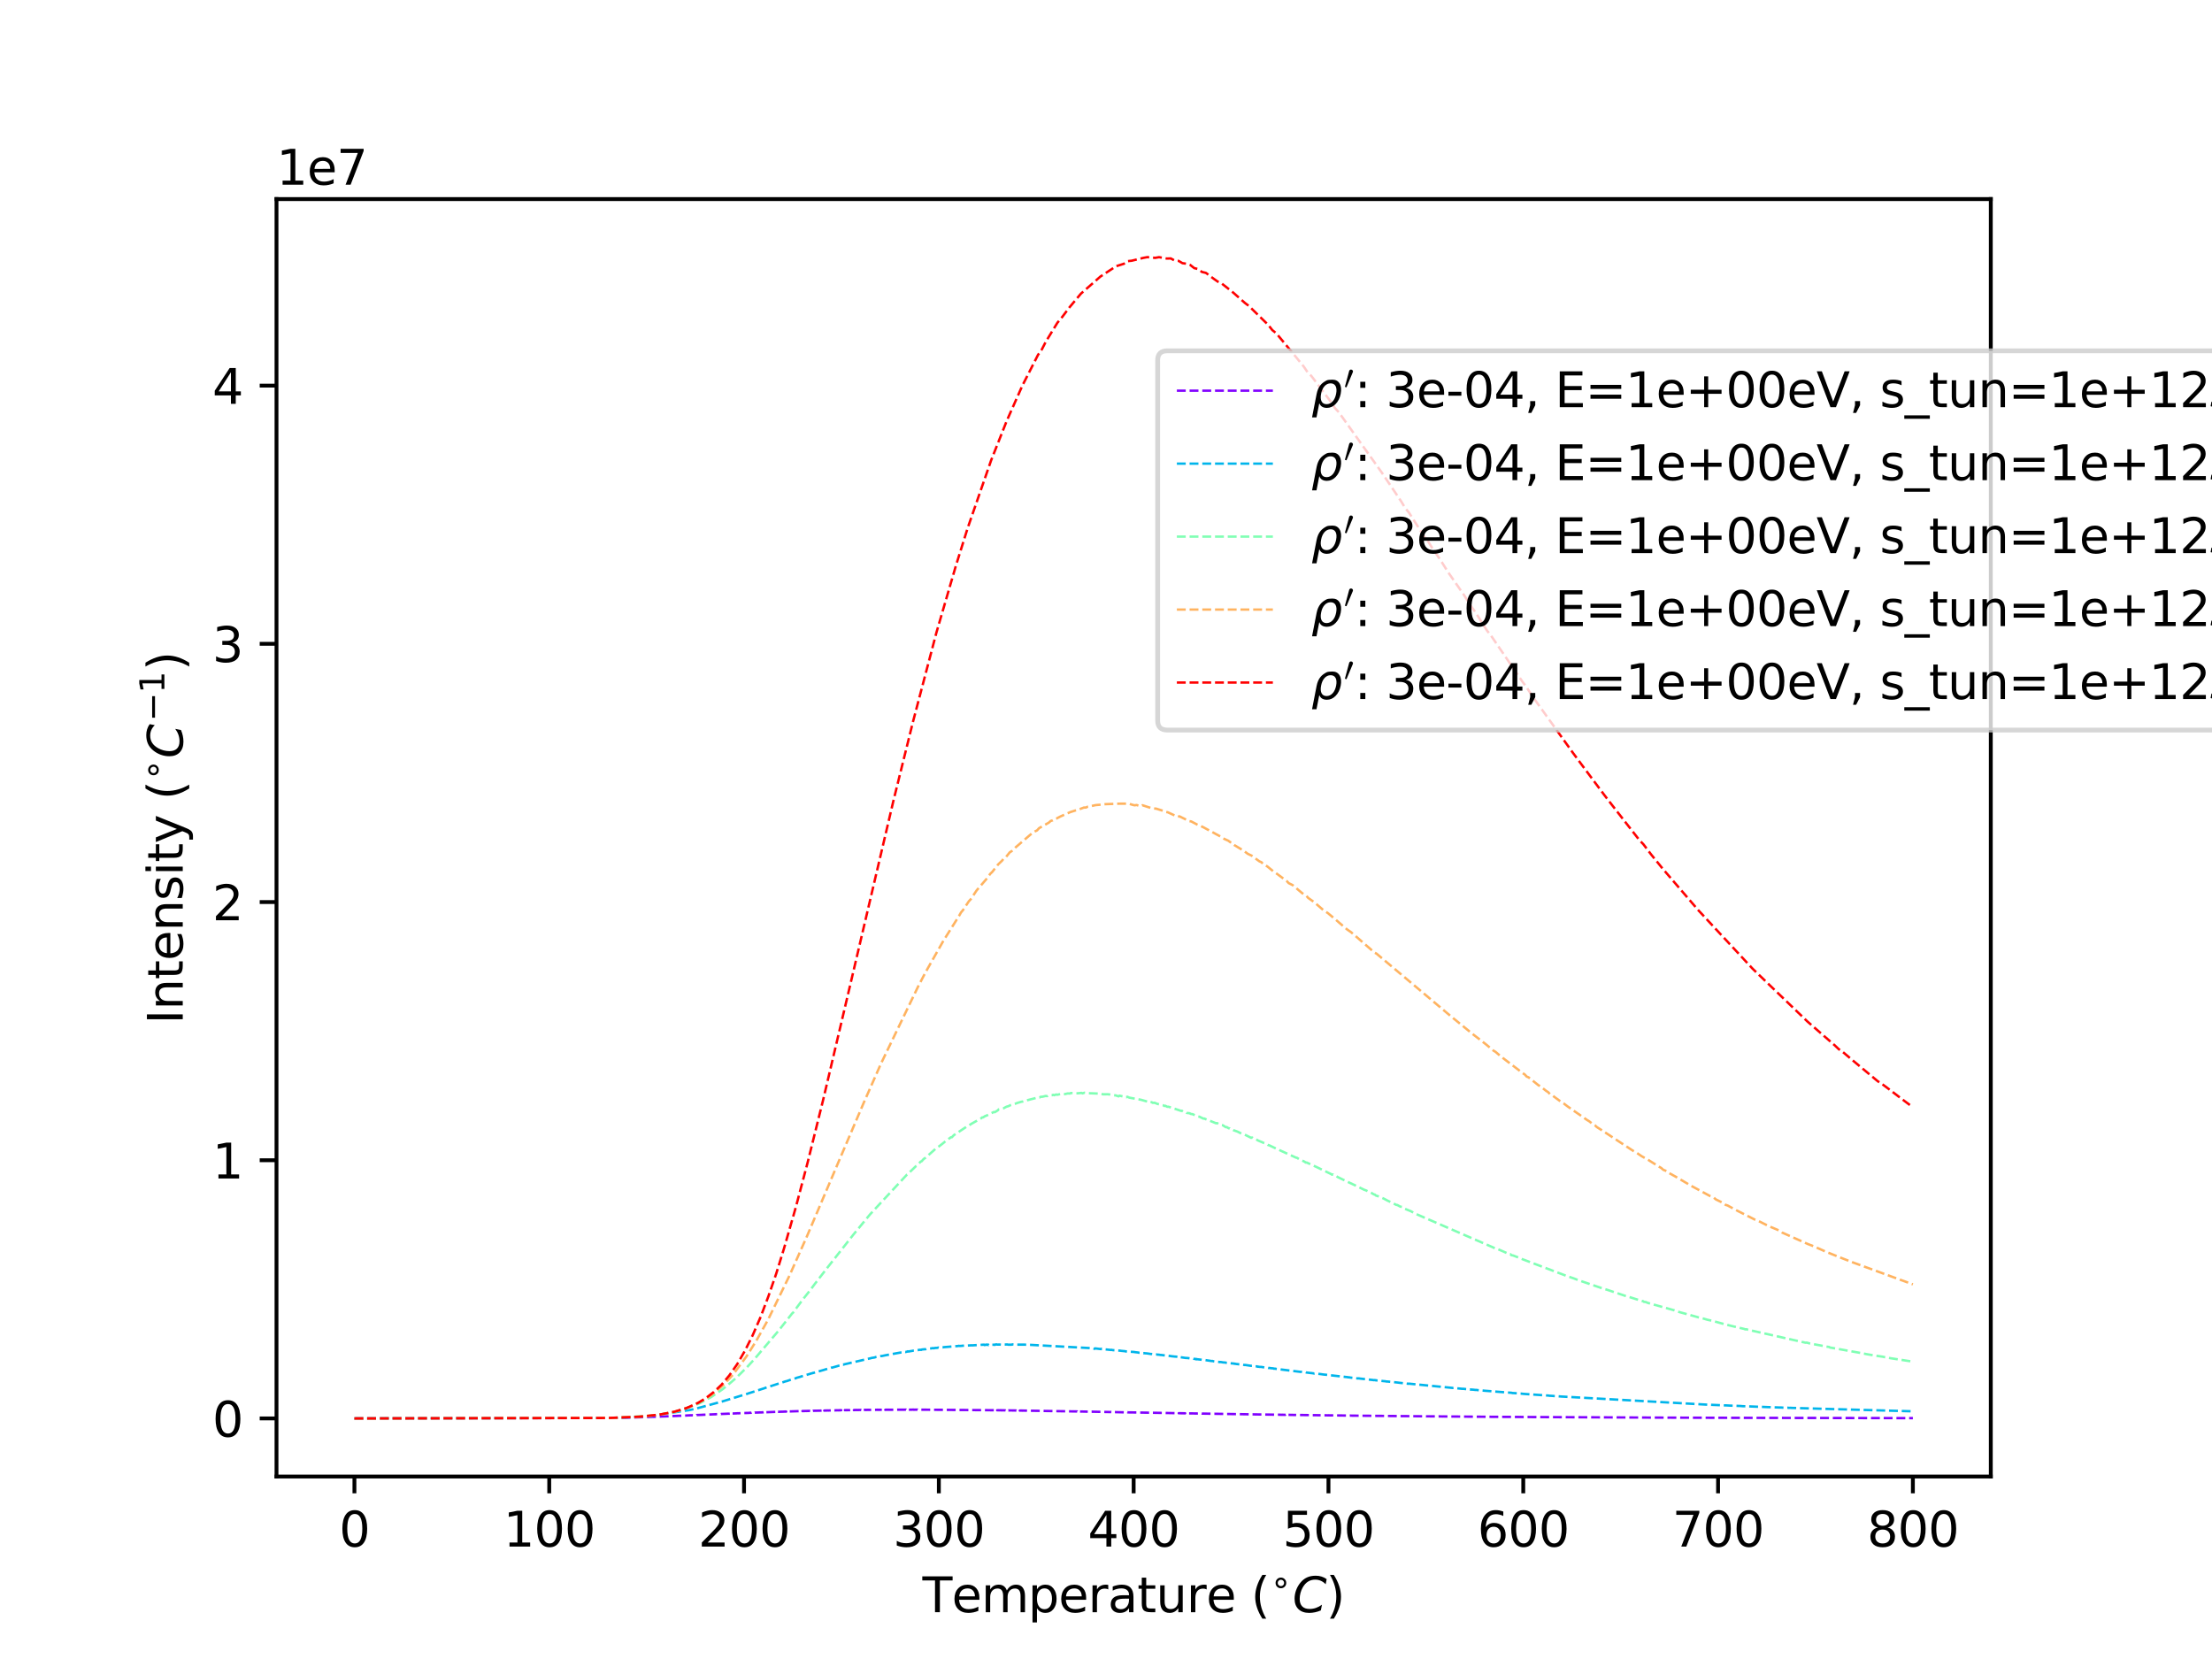 <?xml version="1.0" encoding="utf-8" standalone="no"?>
<!DOCTYPE svg PUBLIC "-//W3C//DTD SVG 1.1//EN"
  "http://www.w3.org/Graphics/SVG/1.1/DTD/svg11.dtd">
<svg xmlns:xlink="http://www.w3.org/1999/xlink" width="460.8pt" height="345.6pt" viewBox="0 0 460.8 345.6" xmlns="http://www.w3.org/2000/svg" version="1.1">
 <defs>
  <style type="text/css">*{stroke-linejoin: round; stroke-linecap: butt}</style>
 </defs>
 <g id="figure_1">
  <g id="patch_1">
   <path d="M 0 345.6 
L 460.8 345.6 
L 460.8 0 
L 0 0 
z
" style="fill: #ffffff"/>
  </g>
  <g id="axes_1">
   <g id="patch_2">
    <path d="M 57.6 307.584 
L 414.72 307.584 
L 414.72 41.472 
L 57.6 41.472 
z
" style="fill: #ffffff"/>
   </g>
   <g id="matplotlib.axis_1">
    <g id="xtick_1">
     <g id="line2d_1">
      <defs>
       <path id="m4544347b8d" d="M 0 0 
L 0 3.5 
" style="stroke: #000000; stroke-width: 0.8"/>
      </defs>
      <g>
       <use xlink:href="#m4544347b8d" x="73.833" y="307.584" style="stroke: #000000; stroke-width: 0.8"/>
      </g>
     </g>
     <g id="text_1">
      <!-- 0 -->
      <g transform="translate(70.651 322.182) scale(0.1 -0.1)">
       <defs>
        <path id="DejaVuSans-30" d="M 2034 4250 
Q 1547 4250 1301 3770 
Q 1056 3291 1056 2328 
Q 1056 1369 1301 889 
Q 1547 409 2034 409 
Q 2525 409 2770 889 
Q 3016 1369 3016 2328 
Q 3016 3291 2770 3770 
Q 2525 4250 2034 4250 
z
M 2034 4750 
Q 2819 4750 3233 4129 
Q 3647 3509 3647 2328 
Q 3647 1150 3233 529 
Q 2819 -91 2034 -91 
Q 1250 -91 836 529 
Q 422 1150 422 2328 
Q 422 3509 836 4129 
Q 1250 4750 2034 4750 
z
" transform="scale(0.016)"/>
       </defs>
       <use xlink:href="#DejaVuSans-30"/>
      </g>
     </g>
    </g>
    <g id="xtick_2">
     <g id="line2d_2">
      <g>
       <use xlink:href="#m4544347b8d" x="114.415" y="307.584" style="stroke: #000000; stroke-width: 0.8"/>
      </g>
     </g>
     <g id="text_2">
      <!-- 100 -->
      <g transform="translate(104.871 322.182) scale(0.1 -0.1)">
       <defs>
        <path id="DejaVuSans-31" d="M 794 531 
L 1825 531 
L 1825 4091 
L 703 3866 
L 703 4441 
L 1819 4666 
L 2450 4666 
L 2450 531 
L 3481 531 
L 3481 0 
L 794 0 
L 794 531 
z
" transform="scale(0.016)"/>
       </defs>
       <use xlink:href="#DejaVuSans-31"/>
       <use xlink:href="#DejaVuSans-30" transform="translate(63.623 0)"/>
       <use xlink:href="#DejaVuSans-30" transform="translate(127.246 0)"/>
      </g>
     </g>
    </g>
    <g id="xtick_3">
     <g id="line2d_3">
      <g>
       <use xlink:href="#m4544347b8d" x="154.996" y="307.584" style="stroke: #000000; stroke-width: 0.8"/>
      </g>
     </g>
     <g id="text_3">
      <!-- 200 -->
      <g transform="translate(145.453 322.182) scale(0.1 -0.1)">
       <defs>
        <path id="DejaVuSans-32" d="M 1228 531 
L 3431 531 
L 3431 0 
L 469 0 
L 469 531 
Q 828 903 1448 1529 
Q 2069 2156 2228 2338 
Q 2531 2678 2651 2914 
Q 2772 3150 2772 3378 
Q 2772 3750 2511 3984 
Q 2250 4219 1831 4219 
Q 1534 4219 1204 4116 
Q 875 4013 500 3803 
L 500 4441 
Q 881 4594 1212 4672 
Q 1544 4750 1819 4750 
Q 2544 4750 2975 4387 
Q 3406 4025 3406 3419 
Q 3406 3131 3298 2873 
Q 3191 2616 2906 2266 
Q 2828 2175 2409 1742 
Q 1991 1309 1228 531 
z
" transform="scale(0.016)"/>
       </defs>
       <use xlink:href="#DejaVuSans-32"/>
       <use xlink:href="#DejaVuSans-30" transform="translate(63.623 0)"/>
       <use xlink:href="#DejaVuSans-30" transform="translate(127.246 0)"/>
      </g>
     </g>
    </g>
    <g id="xtick_4">
     <g id="line2d_4">
      <g>
       <use xlink:href="#m4544347b8d" x="195.578" y="307.584" style="stroke: #000000; stroke-width: 0.8"/>
      </g>
     </g>
     <g id="text_4">
      <!-- 300 -->
      <g transform="translate(186.034 322.182) scale(0.1 -0.1)">
       <defs>
        <path id="DejaVuSans-33" d="M 2597 2516 
Q 3050 2419 3304 2112 
Q 3559 1806 3559 1356 
Q 3559 666 3084 287 
Q 2609 -91 1734 -91 
Q 1441 -91 1130 -33 
Q 819 25 488 141 
L 488 750 
Q 750 597 1062 519 
Q 1375 441 1716 441 
Q 2309 441 2620 675 
Q 2931 909 2931 1356 
Q 2931 1769 2642 2001 
Q 2353 2234 1838 2234 
L 1294 2234 
L 1294 2753 
L 1863 2753 
Q 2328 2753 2575 2939 
Q 2822 3125 2822 3475 
Q 2822 3834 2567 4026 
Q 2313 4219 1838 4219 
Q 1578 4219 1281 4162 
Q 984 4106 628 3988 
L 628 4550 
Q 988 4650 1302 4700 
Q 1616 4750 1894 4750 
Q 2613 4750 3031 4423 
Q 3450 4097 3450 3541 
Q 3450 3153 3228 2886 
Q 3006 2619 2597 2516 
z
" transform="scale(0.016)"/>
       </defs>
       <use xlink:href="#DejaVuSans-33"/>
       <use xlink:href="#DejaVuSans-30" transform="translate(63.623 0)"/>
       <use xlink:href="#DejaVuSans-30" transform="translate(127.246 0)"/>
      </g>
     </g>
    </g>
    <g id="xtick_5">
     <g id="line2d_5">
      <g>
       <use xlink:href="#m4544347b8d" x="236.16" y="307.584" style="stroke: #000000; stroke-width: 0.8"/>
      </g>
     </g>
     <g id="text_5">
      <!-- 400 -->
      <g transform="translate(226.616 322.182) scale(0.1 -0.1)">
       <defs>
        <path id="DejaVuSans-34" d="M 2419 4116 
L 825 1625 
L 2419 1625 
L 2419 4116 
z
M 2253 4666 
L 3047 4666 
L 3047 1625 
L 3713 1625 
L 3713 1100 
L 3047 1100 
L 3047 0 
L 2419 0 
L 2419 1100 
L 313 1100 
L 313 1709 
L 2253 4666 
z
" transform="scale(0.016)"/>
       </defs>
       <use xlink:href="#DejaVuSans-34"/>
       <use xlink:href="#DejaVuSans-30" transform="translate(63.623 0)"/>
       <use xlink:href="#DejaVuSans-30" transform="translate(127.246 0)"/>
      </g>
     </g>
    </g>
    <g id="xtick_6">
     <g id="line2d_6">
      <g>
       <use xlink:href="#m4544347b8d" x="276.742" y="307.584" style="stroke: #000000; stroke-width: 0.8"/>
      </g>
     </g>
     <g id="text_6">
      <!-- 500 -->
      <g transform="translate(267.198 322.182) scale(0.1 -0.1)">
       <defs>
        <path id="DejaVuSans-35" d="M 691 4666 
L 3169 4666 
L 3169 4134 
L 1269 4134 
L 1269 2991 
Q 1406 3038 1543 3061 
Q 1681 3084 1819 3084 
Q 2600 3084 3056 2656 
Q 3513 2228 3513 1497 
Q 3513 744 3044 326 
Q 2575 -91 1722 -91 
Q 1428 -91 1123 -41 
Q 819 9 494 109 
L 494 744 
Q 775 591 1075 516 
Q 1375 441 1709 441 
Q 2250 441 2565 725 
Q 2881 1009 2881 1497 
Q 2881 1984 2565 2268 
Q 2250 2553 1709 2553 
Q 1456 2553 1204 2497 
Q 953 2441 691 2322 
L 691 4666 
z
" transform="scale(0.016)"/>
       </defs>
       <use xlink:href="#DejaVuSans-35"/>
       <use xlink:href="#DejaVuSans-30" transform="translate(63.623 0)"/>
       <use xlink:href="#DejaVuSans-30" transform="translate(127.246 0)"/>
      </g>
     </g>
    </g>
    <g id="xtick_7">
     <g id="line2d_7">
      <g>
       <use xlink:href="#m4544347b8d" x="317.324" y="307.584" style="stroke: #000000; stroke-width: 0.8"/>
      </g>
     </g>
     <g id="text_7">
      <!-- 600 -->
      <g transform="translate(307.78 322.182) scale(0.1 -0.1)">
       <defs>
        <path id="DejaVuSans-36" d="M 2113 2584 
Q 1688 2584 1439 2293 
Q 1191 2003 1191 1497 
Q 1191 994 1439 701 
Q 1688 409 2113 409 
Q 2538 409 2786 701 
Q 3034 994 3034 1497 
Q 3034 2003 2786 2293 
Q 2538 2584 2113 2584 
z
M 3366 4563 
L 3366 3988 
Q 3128 4100 2886 4159 
Q 2644 4219 2406 4219 
Q 1781 4219 1451 3797 
Q 1122 3375 1075 2522 
Q 1259 2794 1537 2939 
Q 1816 3084 2150 3084 
Q 2853 3084 3261 2657 
Q 3669 2231 3669 1497 
Q 3669 778 3244 343 
Q 2819 -91 2113 -91 
Q 1303 -91 875 529 
Q 447 1150 447 2328 
Q 447 3434 972 4092 
Q 1497 4750 2381 4750 
Q 2619 4750 2861 4703 
Q 3103 4656 3366 4563 
z
" transform="scale(0.016)"/>
       </defs>
       <use xlink:href="#DejaVuSans-36"/>
       <use xlink:href="#DejaVuSans-30" transform="translate(63.623 0)"/>
       <use xlink:href="#DejaVuSans-30" transform="translate(127.246 0)"/>
      </g>
     </g>
    </g>
    <g id="xtick_8">
     <g id="line2d_8">
      <g>
       <use xlink:href="#m4544347b8d" x="357.905" y="307.584" style="stroke: #000000; stroke-width: 0.8"/>
      </g>
     </g>
     <g id="text_8">
      <!-- 700 -->
      <g transform="translate(348.362 322.182) scale(0.1 -0.1)">
       <defs>
        <path id="DejaVuSans-37" d="M 525 4666 
L 3525 4666 
L 3525 4397 
L 1831 0 
L 1172 0 
L 2766 4134 
L 525 4134 
L 525 4666 
z
" transform="scale(0.016)"/>
       </defs>
       <use xlink:href="#DejaVuSans-37"/>
       <use xlink:href="#DejaVuSans-30" transform="translate(63.623 0)"/>
       <use xlink:href="#DejaVuSans-30" transform="translate(127.246 0)"/>
      </g>
     </g>
    </g>
    <g id="xtick_9">
     <g id="line2d_9">
      <g>
       <use xlink:href="#m4544347b8d" x="398.487" y="307.584" style="stroke: #000000; stroke-width: 0.8"/>
      </g>
     </g>
     <g id="text_9">
      <!-- 800 -->
      <g transform="translate(388.944 322.182) scale(0.1 -0.1)">
       <defs>
        <path id="DejaVuSans-38" d="M 2034 2216 
Q 1584 2216 1326 1975 
Q 1069 1734 1069 1313 
Q 1069 891 1326 650 
Q 1584 409 2034 409 
Q 2484 409 2743 651 
Q 3003 894 3003 1313 
Q 3003 1734 2745 1975 
Q 2488 2216 2034 2216 
z
M 1403 2484 
Q 997 2584 770 2862 
Q 544 3141 544 3541 
Q 544 4100 942 4425 
Q 1341 4750 2034 4750 
Q 2731 4750 3128 4425 
Q 3525 4100 3525 3541 
Q 3525 3141 3298 2862 
Q 3072 2584 2669 2484 
Q 3125 2378 3379 2068 
Q 3634 1759 3634 1313 
Q 3634 634 3220 271 
Q 2806 -91 2034 -91 
Q 1263 -91 848 271 
Q 434 634 434 1313 
Q 434 1759 690 2068 
Q 947 2378 1403 2484 
z
M 1172 3481 
Q 1172 3119 1398 2916 
Q 1625 2713 2034 2713 
Q 2441 2713 2670 2916 
Q 2900 3119 2900 3481 
Q 2900 3844 2670 4047 
Q 2441 4250 2034 4250 
Q 1625 4250 1398 4047 
Q 1172 3844 1172 3481 
z
" transform="scale(0.016)"/>
       </defs>
       <use xlink:href="#DejaVuSans-38"/>
       <use xlink:href="#DejaVuSans-30" transform="translate(63.623 0)"/>
       <use xlink:href="#DejaVuSans-30" transform="translate(127.246 0)"/>
      </g>
     </g>
    </g>
    <g id="text_10">
     <!-- Temperature ($^{\circ}C$) -->
     <g transform="translate(192.16 335.862) scale(0.1 -0.1)">
      <defs>
       <path id="DejaVuSans-54" d="M -19 4666 
L 3928 4666 
L 3928 4134 
L 2272 4134 
L 2272 0 
L 1638 0 
L 1638 4134 
L -19 4134 
L -19 4666 
z
" transform="scale(0.016)"/>
       <path id="DejaVuSans-65" d="M 3597 1894 
L 3597 1613 
L 953 1613 
Q 991 1019 1311 708 
Q 1631 397 2203 397 
Q 2534 397 2845 478 
Q 3156 559 3463 722 
L 3463 178 
Q 3153 47 2828 -22 
Q 2503 -91 2169 -91 
Q 1331 -91 842 396 
Q 353 884 353 1716 
Q 353 2575 817 3079 
Q 1281 3584 2069 3584 
Q 2775 3584 3186 3129 
Q 3597 2675 3597 1894 
z
M 3022 2063 
Q 3016 2534 2758 2815 
Q 2500 3097 2075 3097 
Q 1594 3097 1305 2825 
Q 1016 2553 972 2059 
L 3022 2063 
z
" transform="scale(0.016)"/>
       <path id="DejaVuSans-6d" d="M 3328 2828 
Q 3544 3216 3844 3400 
Q 4144 3584 4550 3584 
Q 5097 3584 5394 3201 
Q 5691 2819 5691 2113 
L 5691 0 
L 5113 0 
L 5113 2094 
Q 5113 2597 4934 2840 
Q 4756 3084 4391 3084 
Q 3944 3084 3684 2787 
Q 3425 2491 3425 1978 
L 3425 0 
L 2847 0 
L 2847 2094 
Q 2847 2600 2669 2842 
Q 2491 3084 2119 3084 
Q 1678 3084 1418 2786 
Q 1159 2488 1159 1978 
L 1159 0 
L 581 0 
L 581 3500 
L 1159 3500 
L 1159 2956 
Q 1356 3278 1631 3431 
Q 1906 3584 2284 3584 
Q 2666 3584 2933 3390 
Q 3200 3197 3328 2828 
z
" transform="scale(0.016)"/>
       <path id="DejaVuSans-70" d="M 1159 525 
L 1159 -1331 
L 581 -1331 
L 581 3500 
L 1159 3500 
L 1159 2969 
Q 1341 3281 1617 3432 
Q 1894 3584 2278 3584 
Q 2916 3584 3314 3078 
Q 3713 2572 3713 1747 
Q 3713 922 3314 415 
Q 2916 -91 2278 -91 
Q 1894 -91 1617 61 
Q 1341 213 1159 525 
z
M 3116 1747 
Q 3116 2381 2855 2742 
Q 2594 3103 2138 3103 
Q 1681 3103 1420 2742 
Q 1159 2381 1159 1747 
Q 1159 1113 1420 752 
Q 1681 391 2138 391 
Q 2594 391 2855 752 
Q 3116 1113 3116 1747 
z
" transform="scale(0.016)"/>
       <path id="DejaVuSans-72" d="M 2631 2963 
Q 2534 3019 2420 3045 
Q 2306 3072 2169 3072 
Q 1681 3072 1420 2755 
Q 1159 2438 1159 1844 
L 1159 0 
L 581 0 
L 581 3500 
L 1159 3500 
L 1159 2956 
Q 1341 3275 1631 3429 
Q 1922 3584 2338 3584 
Q 2397 3584 2469 3576 
Q 2541 3569 2628 3553 
L 2631 2963 
z
" transform="scale(0.016)"/>
       <path id="DejaVuSans-61" d="M 2194 1759 
Q 1497 1759 1228 1600 
Q 959 1441 959 1056 
Q 959 750 1161 570 
Q 1363 391 1709 391 
Q 2188 391 2477 730 
Q 2766 1069 2766 1631 
L 2766 1759 
L 2194 1759 
z
M 3341 1997 
L 3341 0 
L 2766 0 
L 2766 531 
Q 2569 213 2275 61 
Q 1981 -91 1556 -91 
Q 1019 -91 701 211 
Q 384 513 384 1019 
Q 384 1609 779 1909 
Q 1175 2209 1959 2209 
L 2766 2209 
L 2766 2266 
Q 2766 2663 2505 2880 
Q 2244 3097 1772 3097 
Q 1472 3097 1187 3025 
Q 903 2953 641 2809 
L 641 3341 
Q 956 3463 1253 3523 
Q 1550 3584 1831 3584 
Q 2591 3584 2966 3190 
Q 3341 2797 3341 1997 
z
" transform="scale(0.016)"/>
       <path id="DejaVuSans-74" d="M 1172 4494 
L 1172 3500 
L 2356 3500 
L 2356 3053 
L 1172 3053 
L 1172 1153 
Q 1172 725 1289 603 
Q 1406 481 1766 481 
L 2356 481 
L 2356 0 
L 1766 0 
Q 1100 0 847 248 
Q 594 497 594 1153 
L 594 3053 
L 172 3053 
L 172 3500 
L 594 3500 
L 594 4494 
L 1172 4494 
z
" transform="scale(0.016)"/>
       <path id="DejaVuSans-75" d="M 544 1381 
L 544 3500 
L 1119 3500 
L 1119 1403 
Q 1119 906 1312 657 
Q 1506 409 1894 409 
Q 2359 409 2629 706 
Q 2900 1003 2900 1516 
L 2900 3500 
L 3475 3500 
L 3475 0 
L 2900 0 
L 2900 538 
Q 2691 219 2414 64 
Q 2138 -91 1772 -91 
Q 1169 -91 856 284 
Q 544 659 544 1381 
z
M 1991 3584 
L 1991 3584 
z
" transform="scale(0.016)"/>
       <path id="DejaVuSans-20" transform="scale(0.016)"/>
       <path id="DejaVuSans-28" d="M 1984 4856 
Q 1566 4138 1362 3434 
Q 1159 2731 1159 2009 
Q 1159 1288 1364 580 
Q 1569 -128 1984 -844 
L 1484 -844 
Q 1016 -109 783 600 
Q 550 1309 550 2009 
Q 550 2706 781 3412 
Q 1013 4119 1484 4856 
L 1984 4856 
z
" transform="scale(0.016)"/>
       <path id="DejaVuSans-2218" d="M 2000 2619 
Q 1750 2619 1578 2445 
Q 1406 2272 1406 2022 
Q 1406 1775 1578 1605 
Q 1750 1435 2000 1435 
Q 2250 1435 2422 1605 
Q 2594 1775 2594 2022 
Q 2594 2269 2420 2444 
Q 2247 2619 2000 2619 
z
M 2000 3022 
Q 2200 3022 2384 2945 
Q 2569 2869 2703 2725 
Q 2847 2585 2919 2406 
Q 2991 2228 2991 2022 
Q 2991 1610 2702 1324 
Q 2413 1038 1994 1038 
Q 1572 1038 1290 1319 
Q 1009 1600 1009 2022 
Q 1009 2441 1296 2731 
Q 1584 3022 2000 3022 
z
" transform="scale(0.016)"/>
       <path id="DejaVuSans-Oblique-43" d="M 4447 4306 
L 4319 3641 
Q 4019 3944 3683 4091 
Q 3347 4238 2956 4238 
Q 2422 4238 2017 3981 
Q 1613 3725 1319 3200 
Q 1131 2863 1032 2486 
Q 934 2109 934 1728 
Q 934 1091 1264 756 
Q 1594 422 2222 422 
Q 2656 422 3056 561 
Q 3456 700 3834 978 
L 3688 231 
Q 3316 72 2936 -9 
Q 2556 -91 2175 -91 
Q 1278 -91 773 396 
Q 269 884 269 1753 
Q 269 2309 461 2846 
Q 653 3384 1013 3828 
Q 1394 4300 1883 4525 
Q 2372 4750 3022 4750 
Q 3422 4750 3780 4639 
Q 4138 4528 4447 4306 
z
" transform="scale(0.016)"/>
       <path id="DejaVuSans-29" d="M 513 4856 
L 1013 4856 
Q 1481 4119 1714 3412 
Q 1947 2706 1947 2009 
Q 1947 1309 1714 600 
Q 1481 -109 1013 -844 
L 513 -844 
Q 928 -128 1133 580 
Q 1338 1288 1338 2009 
Q 1338 2731 1133 3434 
Q 928 4138 513 4856 
z
" transform="scale(0.016)"/>
      </defs>
      <use xlink:href="#DejaVuSans-54" transform="translate(0 0.125)"/>
      <use xlink:href="#DejaVuSans-65" transform="translate(61.084 0.125)"/>
      <use xlink:href="#DejaVuSans-6d" transform="translate(122.607 0.125)"/>
      <use xlink:href="#DejaVuSans-70" transform="translate(220.02 0.125)"/>
      <use xlink:href="#DejaVuSans-65" transform="translate(283.496 0.125)"/>
      <use xlink:href="#DejaVuSans-72" transform="translate(345.02 0.125)"/>
      <use xlink:href="#DejaVuSans-61" transform="translate(386.133 0.125)"/>
      <use xlink:href="#DejaVuSans-74" transform="translate(447.412 0.125)"/>
      <use xlink:href="#DejaVuSans-75" transform="translate(486.621 0.125)"/>
      <use xlink:href="#DejaVuSans-72" transform="translate(550 0.125)"/>
      <use xlink:href="#DejaVuSans-65" transform="translate(591.113 0.125)"/>
      <use xlink:href="#DejaVuSans-20" transform="translate(652.637 0.125)"/>
      <use xlink:href="#DejaVuSans-28" transform="translate(684.424 0.125)"/>
      <use xlink:href="#DejaVuSans-2218" transform="translate(724.395 38.406) scale(0.7)"/>
      <use xlink:href="#DejaVuSans-Oblique-43" transform="translate(770.947 0.125)"/>
      <use xlink:href="#DejaVuSans-29" transform="translate(840.771 0.125)"/>
     </g>
    </g>
   </g>
   <g id="matplotlib.axis_2">
    <g id="ytick_1">
     <g id="line2d_10">
      <defs>
       <path id="mc10ae8913a" d="M 0 0 
L -3.5 0 
" style="stroke: #000000; stroke-width: 0.8"/>
      </defs>
      <g>
       <use xlink:href="#mc10ae8913a" x="57.6" y="295.488" style="stroke: #000000; stroke-width: 0.8"/>
      </g>
     </g>
     <g id="text_11">
      <!-- 0 -->
      <g transform="translate(44.237 299.287) scale(0.1 -0.1)">
       <use xlink:href="#DejaVuSans-30"/>
      </g>
     </g>
    </g>
    <g id="ytick_2">
     <g id="line2d_11">
      <g>
       <use xlink:href="#mc10ae8913a" x="57.6" y="241.698" style="stroke: #000000; stroke-width: 0.8"/>
      </g>
     </g>
     <g id="text_12">
      <!-- 1 -->
      <g transform="translate(44.237 245.498) scale(0.1 -0.1)">
       <use xlink:href="#DejaVuSans-31"/>
      </g>
     </g>
    </g>
    <g id="ytick_3">
     <g id="line2d_12">
      <g>
       <use xlink:href="#mc10ae8913a" x="57.6" y="187.909" style="stroke: #000000; stroke-width: 0.8"/>
      </g>
     </g>
     <g id="text_13">
      <!-- 2 -->
      <g transform="translate(44.237 191.708) scale(0.1 -0.1)">
       <use xlink:href="#DejaVuSans-32"/>
      </g>
     </g>
    </g>
    <g id="ytick_4">
     <g id="line2d_13">
      <g>
       <use xlink:href="#mc10ae8913a" x="57.6" y="134.119" style="stroke: #000000; stroke-width: 0.8"/>
      </g>
     </g>
     <g id="text_14">
      <!-- 3 -->
      <g transform="translate(44.237 137.918) scale(0.1 -0.1)">
       <use xlink:href="#DejaVuSans-33"/>
      </g>
     </g>
    </g>
    <g id="ytick_5">
     <g id="line2d_14">
      <g>
       <use xlink:href="#mc10ae8913a" x="57.6" y="80.33" style="stroke: #000000; stroke-width: 0.8"/>
      </g>
     </g>
     <g id="text_15">
      <!-- 4 -->
      <g transform="translate(44.237 84.129) scale(0.1 -0.1)">
       <use xlink:href="#DejaVuSans-34"/>
      </g>
     </g>
    </g>
    <g id="text_16">
     <!-- Intensity ($^{\circ}C^{-1}$) -->
     <g transform="translate(38.138 213.328) rotate(-90) scale(0.1 -0.1)">
      <defs>
       <path id="DejaVuSans-49" d="M 628 4666 
L 1259 4666 
L 1259 0 
L 628 0 
L 628 4666 
z
" transform="scale(0.016)"/>
       <path id="DejaVuSans-6e" d="M 3513 2113 
L 3513 0 
L 2938 0 
L 2938 2094 
Q 2938 2591 2744 2837 
Q 2550 3084 2163 3084 
Q 1697 3084 1428 2787 
Q 1159 2491 1159 1978 
L 1159 0 
L 581 0 
L 581 3500 
L 1159 3500 
L 1159 2956 
Q 1366 3272 1645 3428 
Q 1925 3584 2291 3584 
Q 2894 3584 3203 3211 
Q 3513 2838 3513 2113 
z
" transform="scale(0.016)"/>
       <path id="DejaVuSans-73" d="M 2834 3397 
L 2834 2853 
Q 2591 2978 2328 3040 
Q 2066 3103 1784 3103 
Q 1356 3103 1142 2972 
Q 928 2841 928 2578 
Q 928 2378 1081 2264 
Q 1234 2150 1697 2047 
L 1894 2003 
Q 2506 1872 2764 1633 
Q 3022 1394 3022 966 
Q 3022 478 2636 193 
Q 2250 -91 1575 -91 
Q 1294 -91 989 -36 
Q 684 19 347 128 
L 347 722 
Q 666 556 975 473 
Q 1284 391 1588 391 
Q 1994 391 2212 530 
Q 2431 669 2431 922 
Q 2431 1156 2273 1281 
Q 2116 1406 1581 1522 
L 1381 1569 
Q 847 1681 609 1914 
Q 372 2147 372 2553 
Q 372 3047 722 3315 
Q 1072 3584 1716 3584 
Q 2034 3584 2315 3537 
Q 2597 3491 2834 3397 
z
" transform="scale(0.016)"/>
       <path id="DejaVuSans-69" d="M 603 3500 
L 1178 3500 
L 1178 0 
L 603 0 
L 603 3500 
z
M 603 4863 
L 1178 4863 
L 1178 4134 
L 603 4134 
L 603 4863 
z
" transform="scale(0.016)"/>
       <path id="DejaVuSans-79" d="M 2059 -325 
Q 1816 -950 1584 -1140 
Q 1353 -1331 966 -1331 
L 506 -1331 
L 506 -850 
L 844 -850 
Q 1081 -850 1212 -737 
Q 1344 -625 1503 -206 
L 1606 56 
L 191 3500 
L 800 3500 
L 1894 763 
L 2988 3500 
L 3597 3500 
L 2059 -325 
z
" transform="scale(0.016)"/>
       <path id="DejaVuSans-2212" d="M 678 2272 
L 4684 2272 
L 4684 1741 
L 678 1741 
L 678 2272 
z
" transform="scale(0.016)"/>
      </defs>
      <use xlink:href="#DejaVuSans-49" transform="translate(0 0.684)"/>
      <use xlink:href="#DejaVuSans-6e" transform="translate(29.492 0.684)"/>
      <use xlink:href="#DejaVuSans-74" transform="translate(92.871 0.684)"/>
      <use xlink:href="#DejaVuSans-65" transform="translate(132.08 0.684)"/>
      <use xlink:href="#DejaVuSans-6e" transform="translate(193.604 0.684)"/>
      <use xlink:href="#DejaVuSans-73" transform="translate(256.982 0.684)"/>
      <use xlink:href="#DejaVuSans-69" transform="translate(309.082 0.684)"/>
      <use xlink:href="#DejaVuSans-74" transform="translate(336.865 0.684)"/>
      <use xlink:href="#DejaVuSans-79" transform="translate(376.074 0.684)"/>
      <use xlink:href="#DejaVuSans-20" transform="translate(435.254 0.684)"/>
      <use xlink:href="#DejaVuSans-28" transform="translate(467.041 0.684)"/>
      <use xlink:href="#DejaVuSans-2218" transform="translate(507.012 38.966) scale(0.7)"/>
      <use xlink:href="#DejaVuSans-Oblique-43" transform="translate(553.564 0.684)"/>
      <use xlink:href="#DejaVuSans-2212" transform="translate(630.589 38.966) scale(0.7)"/>
      <use xlink:href="#DejaVuSans-31" transform="translate(689.242 38.966) scale(0.7)"/>
      <use xlink:href="#DejaVuSans-29" transform="translate(736.512 0.684)"/>
     </g>
    </g>
    <g id="text_17">
     <!-- 1e7 -->
     <g transform="translate(57.6 38.472) scale(0.1 -0.1)">
      <use xlink:href="#DejaVuSans-31"/>
      <use xlink:href="#DejaVuSans-65" transform="translate(63.623 0)"/>
      <use xlink:href="#DejaVuSans-37" transform="translate(125.146 0)"/>
     </g>
    </g>
   </g>
   <g id="line2d_15">
    <path d="M 73.833 295.488 
L 128.095 295.379 
L 128.302 295.373 
L 128.509 295.369 
L 133.582 295.239 
L 133.7 295.231 
L 133.903 295.224 
L 134.077 295.222 
L 134.24 295.215 
L 134.361 295.212 
L 134.507 295.204 
L 134.641 295.205 
L 134.775 295.198 
L 135.368 295.178 
L 136.902 295.119 
L 137.08 295.114 
L 137.287 295.108 
L 137.417 295.102 
L 137.661 295.09 
L 138.111 295.075 
L 138.704 295.055 
L 138.939 295.04 
L 139.146 295.038 
L 139.28 295.025 
L 139.406 295.029 
L 139.523 295.014 
L 139.718 295.008 
L 139.917 294.998 
L 139.925 294.994 
L 140.039 295 
L 140.359 294.982 
L 140.538 294.978 
L 140.863 294.968 
L 141.001 294.958 
L 141.423 294.939 
L 141.658 294.929 
L 141.788 294.931 
L 141.796 294.921 
L 141.958 294.915 
L 142.555 294.89 
L 142.713 294.889 
L 142.912 294.883 
L 143.034 294.872 
L 143.16 294.865 
L 143.634 294.843 
L 143.752 294.828 
L 143.647 294.855 
L 143.76 294.84 
L 143.918 294.828 
L 144.044 294.829 
L 144.052 294.838 
L 144.198 294.817 
L 144.454 294.824 
L 144.458 294.813 
L 144.568 294.797 
L 144.576 294.81 
L 144.734 294.794 
L 144.876 294.794 
L 144.884 294.8 
L 145.002 294.782 
L 145.12 294.783 
L 145.124 294.779 
L 145.96 294.747 
L 146.333 294.73 
L 146.451 294.716 
L 146.455 294.722 
L 147.648 294.672 
L 147.782 294.668 
L 147.932 294.654 
L 148.038 294.662 
L 148.05 294.657 
L 149.028 294.613 
L 149.141 294.599 
L 149.036 294.631 
L 149.145 294.6 
L 150.144 294.566 
L 150.253 294.558 
L 150.261 294.562 
L 150.274 294.547 
L 150.428 294.555 
L 150.55 294.543 
L 150.765 294.538 
L 150.903 294.528 
L 151.045 294.535 
L 151.187 294.508 
L 151.329 294.52 
L 151.459 294.505 
L 151.597 294.495 
L 151.755 294.496 
L 151.946 294.494 
L 152.071 294.478 
L 152.181 294.48 
L 152.08 294.473 
L 152.189 294.474 
L 152.737 294.463 
L 152.838 294.44 
L 152.851 294.459 
L 152.976 294.444 
L 153.09 294.449 
L 153.22 294.428 
L 153.325 294.439 
L 153.338 294.431 
L 153.459 294.425 
L 153.557 294.425 
L 153.467 294.421 
L 153.573 294.414 
L 153.589 294.404 
L 153.695 294.414 
L 153.873 294.412 
L 153.991 294.404 
L 154.612 294.371 
L 154.713 294.383 
L 154.721 294.367 
L 154.888 294.371 
L 155.03 294.354 
L 155.16 294.357 
L 155.452 294.349 
L 155.561 294.353 
L 155.464 294.336 
L 155.574 294.342 
L 155.992 294.336 
L 156.093 294.315 
L 156.101 294.322 
L 156.13 294.302 
L 156.215 294.319 
L 156.328 294.302 
L 156.223 294.323 
L 156.333 294.305 
L 156.438 294.315 
L 156.446 294.297 
L 156.552 294.316 
L 156.564 294.303 
L 156.694 294.288 
L 156.84 294.29 
L 156.856 294.303 
L 156.953 294.281 
L 157.035 294.298 
L 157.067 294.286 
L 157.181 294.266 
L 157.193 294.278 
L 157.315 294.281 
L 157.323 294.272 
L 157.444 294.263 
L 157.449 294.265 
L 157.972 294.252 
L 158.082 294.246 
L 158.203 294.224 
L 158.301 294.25 
L 158.313 294.236 
L 158.508 294.224 
L 158.512 294.231 
L 158.719 294.227 
L 158.832 294.205 
L 158.836 294.212 
L 158.954 294.217 
L 158.958 294.21 
L 159.137 294.195 
L 159.25 294.206 
L 159.376 294.191 
L 159.38 294.193 
L 159.518 294.194 
L 159.628 294.185 
L 159.526 294.202 
L 159.636 294.196 
L 161.543 294.118 
L 161.576 294.133 
L 161.661 294.104 
L 161.783 294.122 
L 161.965 294.102 
L 162.079 294.119 
L 161.978 294.092 
L 162.087 294.111 
L 162.253 294.094 
L 162.258 294.098 
L 162.525 294.101 
L 162.631 294.073 
L 162.643 294.087 
L 162.801 294.09 
L 162.805 294.083 
L 162.931 294.079 
L 162.935 294.083 
L 163.439 294.063 
L 163.52 294.042 
L 163.552 294.064 
L 163.682 294.051 
L 163.686 294.055 
L 163.783 294.063 
L 163.698 294.042 
L 163.8 294.049 
L 163.921 294.03 
L 164.031 294.056 
L 164.035 294.046 
L 164.153 294.036 
L 164.157 294.04 
L 166.251 293.972 
L 166.567 293.96 
L 166.681 293.97 
L 166.795 293.951 
L 166.88 293.978 
L 166.908 293.951 
L 167.034 293.968 
L 167.136 293.946 
L 167.152 293.952 
L 167.253 293.962 
L 167.16 293.944 
L 167.265 293.948 
L 167.387 293.953 
L 167.391 293.943 
L 167.57 293.936 
L 167.574 293.944 
L 167.586 293.932 
L 167.692 293.947 
L 167.801 293.927 
L 167.805 293.929 
L 167.939 293.931 
L 168.101 293.937 
L 168.114 293.916 
L 168.381 293.927 
L 168.503 293.906 
L 168.592 293.93 
L 168.613 293.924 
L 168.726 293.906 
L 168.852 293.924 
L 168.856 293.912 
L 169.035 293.908 
L 169.067 293.919 
L 169.148 293.899 
L 169.266 293.911 
L 169.274 293.901 
L 169.384 293.892 
L 169.286 293.906 
L 169.388 293.896 
L 169.4 293.887 
L 169.518 293.9 
L 169.627 293.873 
L 169.635 293.89 
L 169.644 293.881 
L 169.79 293.894 
L 169.911 293.867 
L 170.037 293.89 
L 170.045 293.884 
L 170.053 293.886 
L 170.163 293.875 
L 170.289 293.879 
L 170.411 293.869 
L 170.528 293.877 
L 170.532 293.868 
L 170.691 293.859 
L 170.816 293.875 
L 170.95 293.846 
L 171.056 293.866 
L 171.072 293.859 
L 171.194 293.853 
L 171.198 293.864 
L 171.458 293.847 
L 171.559 293.856 
L 171.478 293.84 
L 171.571 293.847 
L 171.689 293.832 
L 171.697 293.847 
L 171.831 293.83 
L 171.705 293.856 
L 171.839 293.843 
L 171.997 293.842 
L 172.143 293.825 
L 172.005 293.851 
L 172.147 293.828 
L 172.273 293.843 
L 172.391 293.819 
L 172.395 293.824 
L 172.61 293.838 
L 172.724 293.812 
L 172.837 293.833 
L 172.841 293.823 
L 173.617 293.817 
L 173.726 293.794 
L 173.73 293.809 
L 173.742 293.793 
L 173.868 293.812 
L 173.974 293.79 
L 173.982 293.802 
L 173.99 293.787 
L 174.144 293.798 
L 174.237 293.785 
L 174.156 293.81 
L 174.258 293.799 
L 174.388 293.785 
L 174.505 293.798 
L 174.615 293.785 
L 174.619 293.789 
L 174.741 293.803 
L 174.749 293.792 
L 174.866 293.78 
L 174.972 293.795 
L 174.879 293.773 
L 174.976 293.775 
L 175.122 293.78 
L 175.24 293.766 
L 175.134 293.786 
L 175.244 293.776 
L 175.406 293.78 
L 175.524 293.77 
L 175.544 293.76 
L 175.642 293.777 
L 175.755 293.755 
L 175.877 293.768 
L 175.987 293.758 
L 175.999 293.769 
L 176.137 293.765 
L 176.007 293.758 
L 176.141 293.755 
L 176.246 293.754 
L 176.254 293.764 
L 176.352 293.768 
L 176.271 293.75 
L 176.364 293.755 
L 176.469 293.75 
L 176.376 293.765 
L 176.482 293.768 
L 176.652 293.751 
L 176.668 293.743 
L 176.774 293.761 
L 177.139 293.751 
L 177.159 293.733 
L 177.257 293.75 
L 177.484 293.736 
L 177.598 293.754 
L 177.711 293.733 
L 177.841 293.746 
L 177.926 293.724 
L 177.878 293.753 
L 177.955 293.73 
L 178.072 293.74 
L 178.219 293.728 
L 178.377 293.708 
L 178.385 293.723 
L 178.495 293.742 
L 178.393 293.721 
L 178.499 293.734 
L 179.14 293.718 
L 179.241 293.73 
L 179.253 293.726 
L 179.367 293.706 
L 179.375 293.71 
L 179.473 293.731 
L 179.489 293.711 
L 179.736 293.716 
L 179.87 293.722 
L 179.744 293.707 
L 179.878 293.712 
L 180.227 293.698 
L 180.337 293.715 
L 180.41 293.694 
L 180.349 293.721 
L 180.451 293.705 
L 180.54 293.72 
L 180.463 293.696 
L 180.564 293.703 
L 180.694 293.712 
L 180.804 293.677 
L 180.816 293.706 
L 181.977 293.694 
L 182.094 293.69 
L 182.293 293.692 
L 182.48 293.695 
L 182.484 293.687 
L 182.492 293.696 
L 182.61 293.682 
L 182.739 293.686 
L 182.744 293.68 
L 182.853 293.663 
L 182.752 293.697 
L 182.869 293.686 
L 183.206 293.686 
L 183.32 293.671 
L 183.218 293.696 
L 183.328 293.686 
L 183.961 293.68 
L 183.973 293.669 
L 184.103 293.681 
L 184.257 293.663 
L 184.395 293.703 
L 184.411 293.681 
L 184.525 293.662 
L 184.424 293.695 
L 184.529 293.669 
L 184.655 293.679 
L 184.659 293.672 
L 184.716 293.691 
L 184.773 293.667 
L 184.898 293.674 
L 184.907 293.68 
L 185.016 293.669 
L 185.04 293.654 
L 185.134 293.679 
L 188.307 293.661 
L 188.324 293.674 
L 188.421 293.656 
L 188.563 293.666 
L 188.567 293.662 
L 188.717 293.652 
L 188.721 293.658 
L 188.867 293.666 
L 188.977 293.651 
L 188.884 293.677 
L 188.985 293.662 
L 189.294 293.66 
L 189.492 293.667 
L 189.63 293.658 
L 189.634 293.668 
L 189.821 293.654 
L 189.918 293.675 
L 189.943 293.661 
L 190.276 293.64 
L 190.369 293.682 
L 190.389 293.666 
L 190.6 293.661 
L 190.608 293.648 
L 190.742 293.667 
L 190.864 293.649 
L 190.868 293.655 
L 190.986 293.665 
L 191.095 293.643 
L 191.103 293.655 
L 191.213 293.665 
L 191.221 293.655 
L 207.71 293.782 
L 207.799 293.775 
L 207.718 293.786 
L 207.819 293.783 
L 208.01 293.772 
L 208.075 293.795 
L 208.124 293.78 
L 208.241 293.797 
L 208.254 293.788 
L 208.461 293.774 
L 208.542 293.801 
L 208.574 293.783 
L 208.684 293.803 
L 208.688 293.791 
L 208.866 293.791 
L 208.87 293.798 
L 208.879 293.79 
L 208.992 293.802 
L 209.09 293.788 
L 209.106 293.799 
L 209.114 293.789 
L 209.252 293.807 
L 209.394 293.797 
L 209.398 293.806 
L 209.881 293.812 
L 209.978 293.798 
L 209.905 293.819 
L 209.995 293.808 
L 210.112 293.822 
L 210.12 293.816 
L 210.141 293.825 
L 210.238 293.806 
L 210.494 293.822 
L 210.62 293.814 
L 210.624 293.818 
L 210.96 293.818 
L 211.086 293.817 
L 210.969 293.836 
L 211.09 293.823 
L 211.261 293.831 
L 211.395 293.818 
L 211.508 293.839 
L 211.618 293.821 
L 211.622 293.831 
L 211.634 293.848 
L 211.752 293.82 
L 211.861 293.84 
L 211.865 293.834 
L 212.308 293.84 
L 212.413 293.854 
L 212.421 293.848 
L 212.527 293.834 
L 212.438 293.854 
L 212.535 293.838 
L 212.657 293.856 
L 212.758 293.835 
L 212.774 293.851 
L 212.783 293.841 
L 212.929 293.853 
L 213.038 293.843 
L 212.953 293.864 
L 213.042 293.857 
L 213.054 293.867 
L 213.172 293.847 
L 213.29 293.859 
L 213.432 293.852 
L 213.537 293.872 
L 213.545 293.859 
L 223.902 294.027 
L 223.979 294.041 
L 223.91 294.016 
L 224.016 294.032 
L 224.129 294.014 
L 224.15 294.029 
L 224.259 294.036 
L 224.267 294.03 
L 224.381 294.025 
L 224.389 294.038 
L 224.491 294.041 
L 224.401 294.027 
L 224.503 294.033 
L 224.629 294.033 
L 224.799 294.056 
L 224.803 294.048 
L 224.925 294.035 
L 224.929 294.047 
L 225.124 294.049 
L 225.136 294.039 
L 225.258 294.055 
L 225.371 294.042 
L 225.375 294.044 
L 225.834 294.059 
L 225.952 294.056 
L 225.842 294.065 
L 225.956 294.066 
L 226.15 294.052 
L 226.252 294.077 
L 226.272 294.066 
L 227.274 294.087 
L 227.429 294.085 
L 227.522 294.068 
L 227.55 294.08 
L 227.632 294.1 
L 227.664 294.081 
L 230.314 294.137 
L 230.416 294.131 
L 230.326 294.151 
L 230.424 294.139 
L 230.562 294.142 
L 230.817 294.147 
L 230.939 294.156 
L 230.825 294.14 
L 230.943 294.151 
L 231.057 294.149 
L 231.061 294.152 
L 231.268 294.16 
L 231.39 294.15 
L 231.394 294.155 
L 231.426 294.139 
L 231.511 294.162 
L 231.657 294.155 
L 231.791 294.17 
L 231.795 294.161 
L 231.812 294.171 
L 231.913 294.159 
L 232.027 294.166 
L 232.031 294.16 
L 232.193 294.169 
L 232.343 294.166 
L 232.457 294.18 
L 232.461 294.176 
L 234.413 294.218 
L 234.51 294.199 
L 234.523 294.208 
L 234.648 294.22 
L 234.652 294.209 
L 234.831 294.215 
L 234.945 294.2 
L 234.957 294.223 
L 235.411 294.23 
L 235.529 294.227 
L 245.549 294.395 
L 245.646 294.393 
L 245.557 294.399 
L 245.662 294.401 
L 245.93 294.393 
L 246.052 294.413 
L 246.068 294.42 
L 246.17 294.4 
L 246.291 294.415 
L 246.401 294.399 
L 246.409 294.408 
L 246.77 294.42 
L 246.888 294.413 
L 246.778 294.424 
L 246.892 294.422 
L 246.9 294.417 
L 247.018 294.424 
L 247.221 294.427 
L 248.755 294.446 
L 248.864 294.458 
L 248.872 294.447 
L 249.006 294.466 
L 249.124 294.446 
L 249.221 294.468 
L 249.242 294.455 
L 249.368 294.455 
L 249.51 294.464 
L 249.668 294.464 
L 249.818 294.467 
L 249.822 294.462 
L 250.001 294.461 
L 250.102 294.477 
L 250.118 294.47 
L 250.256 294.46 
L 250.26 294.465 
L 250.378 294.477 
L 250.488 294.467 
L 250.492 294.479 
L 250.642 294.481 
L 250.764 294.475 
L 250.881 294.487 
L 250.889 294.483 
L 251.186 294.491 
L 251.445 294.492 
L 263.624 294.678 
L 263.726 294.681 
L 263.742 294.669 
L 263.928 294.689 
L 264.058 294.678 
L 264.204 294.684 
L 264.476 294.686 
L 264.484 294.678 
L 264.618 294.696 
L 264.74 294.687 
L 265.024 294.693 
L 265.333 294.697 
L 265.446 294.698 
L 265.45 294.705 
L 265.568 294.696 
L 265.576 294.703 
L 265.807 294.709 
L 265.945 294.703 
L 266.441 294.705 
L 266.55 294.719 
L 266.449 294.7 
L 266.554 294.708 
L 266.684 294.718 
L 266.85 294.717 
L 266.98 294.732 
L 267.098 294.715 
L 267.224 294.726 
L 267.228 294.722 
L 267.5 294.733 
L 267.605 294.726 
L 267.609 294.732 
L 267.731 294.741 
L 267.735 294.727 
L 268.121 294.734 
L 268.23 294.741 
L 268.129 294.725 
L 268.238 294.738 
L 268.246 294.749 
L 268.376 294.732 
L 268.831 294.743 
L 268.965 294.746 
L 268.839 294.752 
L 268.969 294.754 
L 269.184 294.74 
L 269.31 294.754 
L 269.594 294.756 
L 269.728 294.765 
L 269.845 294.754 
L 269.979 294.754 
L 273.936 294.809 
L 274.054 294.804 
L 274.175 294.812 
L 274.318 294.811 
L 274.488 294.817 
L 274.602 294.811 
L 274.5 294.822 
L 274.606 294.816 
L 275.19 294.819 
L 275.352 294.825 
L 275.555 294.831 
L 275.681 294.826 
L 276.619 294.842 
L 276.757 294.833 
L 276.761 294.844 
L 276.951 294.841 
L 276.959 294.834 
L 277.073 294.85 
L 277.252 294.848 
L 277.381 294.851 
L 277.386 294.842 
L 277.601 294.85 
L 277.731 294.85 
L 277.889 294.855 
L 278.006 294.848 
L 278.011 294.857 
L 278.303 294.862 
L 278.481 294.865 
L 278.871 294.861 
L 278.984 294.875 
L 278.989 294.87 
L 279.143 294.865 
L 280.088 294.881 
L 280.312 294.881 
L 280.429 294.881 
L 280.843 294.892 
L 280.969 294.883 
L 281.115 294.897 
L 281.249 294.891 
L 281.399 294.896 
L 281.752 294.904 
L 285.433 294.936 
L 285.551 294.937 
L 286.017 294.946 
L 286.151 294.944 
L 286.306 294.949 
L 286.48 294.947 
L 286.939 294.956 
L 287.073 294.952 
L 287.385 294.958 
L 287.71 294.958 
L 287.852 294.958 
L 287.856 294.962 
L 288.314 294.964 
L 288.489 294.966 
L 288.647 294.973 
L 289.804 294.976 
L 289.917 294.991 
L 289.925 294.981 
L 290.051 294.978 
L 290.055 294.982 
L 290.364 294.979 
L 290.477 294.993 
L 290.49 294.986 
L 290.615 294.982 
L 290.619 294.988 
L 291.163 294.991 
L 291.313 295.003 
L 291.423 294.99 
L 291.431 294.993 
L 291.764 295.006 
L 291.878 294.998 
L 292.235 295.005 
L 292.364 294.997 
L 292.486 295.002 
L 292.722 295.002 
L 292.847 295.012 
L 292.851 295.005 
L 294.012 295.018 
L 294.126 295.017 
L 294.243 295.025 
L 294.369 295.02 
L 294.661 295.022 
L 294.982 295.022 
L 295.124 295.035 
L 295.128 295.032 
L 295.311 295.024 
L 295.441 295.033 
L 295.599 295.025 
L 295.745 295.036 
L 296.135 295.035 
L 296.39 295.034 
L 296.512 295.042 
L 296.516 295.034 
L 296.812 295.044 
L 297.011 295.043 
L 297.145 295.049 
L 297.316 295.046 
L 297.66 295.049 
L 297.867 295.048 
L 297.989 295.059 
L 298.107 295.054 
L 298.29 295.056 
L 298.427 295.055 
L 299.56 295.059 
L 299.71 295.05 
L 299.815 295.074 
L 299.824 295.063 
L 300.25 295.072 
L 300.408 295.074 
L 300.68 295.075 
L 300.806 295.067 
L 300.935 295.083 
L 301.065 295.075 
L 301.069 295.079 
L 301.256 295.075 
L 301.382 295.081 
L 301.39 295.086 
L 301.512 295.078 
L 302.258 295.083 
L 302.461 295.086 
L 302.563 295.097 
L 302.583 295.084 
L 304.539 295.101 
L 304.697 295.105 
L 304.831 295.101 
L 305.099 295.106 
L 305.326 295.106 
L 305.448 295.111 
L 305.619 295.108 
L 305.85 295.117 
L 305.96 295.112 
L 305.968 295.117 
L 306.276 295.115 
L 306.422 295.118 
L 306.881 295.119 
L 307.035 295.121 
L 307.173 295.117 
L 307.177 295.123 
L 307.798 295.127 
L 308.058 295.127 
L 308.196 295.13 
L 309.068 295.134 
L 309.202 295.143 
L 309.32 295.134 
L 309.511 295.139 
L 309.685 295.135 
L 309.807 295.141 
L 310.144 295.139 
L 310.286 295.143 
L 310.448 295.142 
L 310.675 295.155 
L 310.789 295.144 
L 310.793 295.148 
L 311.239 295.149 
L 311.402 295.157 
L 311.548 295.147 
L 311.889 295.155 
L 312.676 295.159 
L 313.001 295.158 
L 313.171 295.162 
L 313.484 295.161 
L 313.642 295.166 
L 313.772 295.162 
L 313.934 295.167 
L 314.076 295.164 
L 314.21 295.17 
L 314.214 295.164 
L 315.107 295.171 
L 315.671 295.174 
L 315.801 295.178 
L 315.971 295.178 
L 316.17 295.175 
L 316.28 295.186 
L 316.292 295.175 
L 316.507 295.184 
L 316.653 295.18 
L 316.84 295.18 
L 317.002 295.182 
L 317.128 295.188 
L 317.27 295.186 
L 317.972 295.187 
L 318.11 295.19 
L 318.431 295.186 
L 318.56 295.194 
L 319.039 295.196 
L 319.222 295.197 
L 319.392 295.197 
L 342.942 295.303 
L 343.072 295.304 
L 343.425 295.307 
L 344.992 295.311 
L 345.186 295.311 
L 345.402 295.315 
L 345.56 295.314 
L 346.526 295.317 
L 346.976 295.319 
L 347.114 295.317 
L 347.305 295.32 
L 347.479 295.321 
L 347.91 295.318 
L 348.888 295.323 
L 349.31 295.324 
L 349.602 295.325 
L 356.249 295.345 
L 356.412 295.346 
L 357.645 295.349 
L 357.808 295.352 
L 357.966 295.351 
L 358.502 295.351 
L 358.708 295.351 
L 358.899 295.35 
L 359.208 295.351 
L 359.346 295.356 
L 359.488 295.352 
L 359.646 295.356 
L 359.914 295.354 
L 360.332 295.358 
L 360.47 295.355 
L 360.851 295.357 
L 360.997 295.361 
L 361.001 295.356 
L 361.354 295.364 
L 361.476 295.359 
L 398.487 295.424 
L 398.487 295.424 
" clip-path="url(#p4922345eeb)" style="fill: none; stroke-dasharray: 1.85,0.8; stroke-dashoffset: 0; stroke: #8000ff; stroke-width: 0.5"/>
   </g>
   <g id="line2d_16">
    <path d="M 73.833 295.488 
L 127.407 295.38 
L 128.787 295.342 
L 133.333 295.144 
L 133.698 295.11 
L 134.226 295.075 
L 135.362 294.984 
L 143.439 293.779 
L 143.805 293.704 
L 145.225 293.388 
L 145.509 293.297 
L 145.956 293.18 
L 150.42 291.965 
L 154.519 290.701 
L 154.682 290.662 
L 155.25 290.49 
L 155.494 290.413 
L 156.021 290.226 
L 156.224 290.163 
L 156.589 290.048 
L 156.752 289.995 
L 158.862 289.316 
L 159.146 289.227 
L 159.39 289.131 
L 160.729 288.705 
L 161.013 288.612 
L 161.338 288.508 
L 161.947 288.304 
L 162.231 288.217 
L 163.083 287.947 
L 163.652 287.755 
L 163.854 287.722 
L 164.747 287.411 
L 165.6 287.16 
L 165.803 287.109 
L 165.965 287.017 
L 166.574 286.855 
L 166.777 286.783 
L 167.304 286.63 
L 168.278 286.335 
L 168.684 286.216 
L 168.968 286.121 
L 169.293 286.045 
L 169.374 285.992 
L 169.415 286.02 
L 169.983 285.821 
L 170.227 285.776 
L 170.389 285.732 
L 171.607 285.382 
L 171.809 285.318 
L 172.378 285.149 
L 172.702 285.056 
L 173.189 284.903 
L 173.311 284.91 
L 174.772 284.493 
L 174.894 284.476 
L 175.016 284.449 
L 175.138 284.406 
L 175.381 284.327 
L 175.665 284.244 
L 175.746 284.279 
L 175.787 284.237 
L 181.185 282.987 
L 181.347 282.953 
L 181.55 282.888 
L 182.2 282.785 
L 182.443 282.696 
L 182.727 282.648 
L 183.377 282.497 
L 183.62 282.496 
L 183.783 282.472 
L 184.351 282.349 
L 187.354 281.802 
L 187.638 281.756 
L 187.882 281.759 
L 188.044 281.686 
L 188.207 281.685 
L 188.328 281.684 
L 188.45 281.626 
L 188.612 281.648 
L 188.937 281.587 
L 189.099 281.506 
L 189.262 281.55 
L 189.465 281.507 
L 190.155 281.39 
L 190.317 281.361 
L 190.479 281.354 
L 190.764 281.26 
L 190.885 281.291 
L 191.088 281.266 
L 191.697 281.178 
L 191.9 281.21 
L 192.062 281.12 
L 192.184 281.114 
L 192.346 281.093 
L 192.874 281.055 
L 192.996 281.007 
L 193.239 281.017 
L 193.808 280.924 
L 194.335 280.836 
L 194.538 280.875 
L 194.741 280.811 
L 194.863 280.796 
L 195.066 280.798 
L 195.269 280.777 
L 195.472 280.718 
L 195.593 280.758 
L 196.202 280.69 
L 196.365 280.695 
L 196.527 280.655 
L 196.689 280.634 
L 198.84 280.458 
L 199.368 280.416 
L 199.49 280.418 
L 199.733 280.351 
L 199.855 280.392 
L 200.058 280.381 
L 200.301 280.369 
L 200.626 280.329 
L 200.789 280.338 
L 202.371 280.256 
L 202.534 280.268 
L 202.98 280.237 
L 205.01 280.117 
L 205.05 280.197 
L 205.131 280.128 
L 205.294 280.186 
L 205.537 280.088 
L 205.7 280.165 
L 205.862 280.105 
L 205.902 280.193 
L 205.984 280.15 
L 207.201 280.134 
L 207.242 280.169 
L 207.282 280.097 
L 207.607 280.061 
L 207.729 280.105 
L 208.297 280.098 
L 208.581 280.133 
L 208.825 280.077 
L 209.596 280.087 
L 209.799 280.066 
L 210.002 280.122 
L 210.773 280.119 
L 210.895 280.062 
L 211.219 280.101 
L 211.909 280.11 
L 213.127 280.114 
L 213.289 280.11 
L 214.101 280.133 
L 214.304 280.167 
L 214.466 280.161 
L 214.75 280.163 
L 226.764 280.814 
L 227.048 280.84 
L 227.373 280.842 
L 227.576 280.886 
L 227.738 280.875 
L 228.022 280.985 
L 228.185 280.89 
L 228.388 280.925 
L 229.362 281.044 
L 229.402 280.977 
L 229.483 281.043 
L 229.768 281.046 
L 229.97 281.09 
L 230.214 281.095 
L 230.376 281.112 
L 231.432 281.221 
L 231.553 281.196 
L 231.797 281.257 
L 232.365 281.293 
L 232.487 281.321 
L 233.177 281.356 
L 233.42 281.375 
L 233.542 281.404 
L 233.786 281.423 
L 234.029 281.456 
L 234.192 281.453 
L 234.516 281.534 
L 234.597 281.5 
L 234.638 281.536 
L 236.261 281.643 
L 236.424 281.678 
L 237.033 281.746 
L 237.236 281.792 
L 237.438 281.791 
L 237.966 281.834 
L 238.21 281.9 
L 238.331 281.87 
L 238.453 281.912 
L 238.818 281.927 
L 239.224 281.981 
L 239.549 282.033 
L 239.752 282.066 
L 239.995 282.069 
L 240.239 282.104 
L 240.726 282.16 
L 240.929 282.153 
L 241.091 282.193 
L 241.375 282.201 
L 241.781 282.267 
L 241.862 282.263 
L 241.984 282.278 
L 242.35 282.32 
L 242.918 282.409 
L 243.08 282.397 
L 243.932 282.506 
L 244.176 282.545 
L 244.379 282.556 
L 244.582 282.586 
L 244.947 282.611 
L 245.069 282.62 
L 245.312 282.66 
L 245.434 282.702 
L 245.475 282.633 
L 245.515 282.721 
L 245.718 282.7 
L 247.017 282.89 
L 247.179 282.885 
L 247.626 282.931 
L 247.869 282.975 
L 248.194 283 
L 248.478 283.007 
L 248.64 283.058 
L 248.965 283.095 
L 249.087 283.141 
L 249.168 283.092 
L 249.209 283.183 
L 249.29 283.14 
L 250.223 283.25 
L 250.467 283.3 
L 251.116 283.341 
L 251.279 283.364 
L 252.415 283.529 
L 252.577 283.514 
L 252.78 283.582 
L 252.902 283.591 
L 254.16 283.747 
L 254.282 283.728 
L 254.688 283.799 
L 254.81 283.817 
L 255.256 283.846 
L 255.378 283.882 
L 255.743 283.911 
L 255.865 283.965 
L 256.027 283.952 
L 256.271 283.99 
L 257.083 284.061 
L 257.164 284.113 
L 257.204 284.076 
L 257.529 284.143 
L 257.894 284.18 
L 258.057 284.207 
L 258.381 284.248 
L 258.828 284.271 
L 259.234 284.353 
L 259.396 284.345 
L 259.558 284.367 
L 260.573 284.522 
L 260.817 284.51 
L 261.141 284.599 
L 261.344 284.584 
L 261.466 284.647 
L 261.872 284.637 
L 261.994 284.722 
L 262.156 284.703 
L 262.359 284.747 
L 262.724 284.751 
L 263.861 284.933 
L 264.023 284.912 
L 264.226 284.968 
L 264.388 284.967 
L 264.997 285.044 
L 265.2 285.044 
L 265.403 285.135 
L 265.565 285.103 
L 265.809 285.158 
L 270.923 285.786 
L 271.044 285.776 
L 271.41 285.849 
L 271.572 285.832 
L 271.775 285.877 
L 271.978 285.84 
L 272.14 285.916 
L 273.074 286.031 
L 273.196 286.031 
L 273.317 286.059 
L 273.561 286.087 
L 273.764 286.134 
L 273.886 286.111 
L 274.819 286.219 
L 275.022 286.239 
L 275.874 286.359 
L 276.077 286.368 
L 277.092 286.497 
L 277.214 286.498 
L 280.501 286.866 
L 280.664 286.872 
L 280.826 286.924 
L 281.029 286.912 
L 281.232 286.964 
L 282.896 287.159 
L 283.058 287.136 
L 283.342 287.185 
L 284.925 287.359 
L 285.209 287.392 
L 285.777 287.458 
L 286.224 287.513 
L 286.427 287.493 
L 286.589 287.551 
L 286.711 287.54 
L 286.914 287.587 
L 287.076 287.605 
L 288.416 287.729 
L 288.578 287.735 
L 288.74 287.784 
L 289.065 287.798 
L 290.851 287.978 
L 291.176 288.013 
L 291.663 288.076 
L 292.353 288.149 
L 292.515 288.148 
L 293.367 288.267 
L 293.489 288.24 
L 302.702 289.138 
L 302.865 289.131 
L 303.067 289.163 
L 304.65 289.319 
L 304.894 289.316 
L 305.137 289.349 
L 306.071 289.433 
L 306.233 289.47 
L 306.396 289.442 
L 306.558 289.487 
L 306.842 289.488 
L 307.329 289.552 
L 307.532 289.545 
L 308.06 289.614 
L 308.425 289.638 
L 308.79 289.661 
L 309.237 289.712 
L 309.764 289.752 
L 309.927 289.761 
L 310.13 289.783 
L 310.414 289.799 
L 311.144 289.85 
L 311.347 289.878 
L 314.878 290.144 
L 315.041 290.192 
L 316.461 290.271 
L 316.624 290.305 
L 316.867 290.314 
L 317.313 290.362 
L 317.557 290.384 
L 322.103 290.696 
L 322.549 290.717 
L 322.833 290.765 
L 322.996 290.764 
L 323.523 290.801 
L 323.686 290.817 
L 323.889 290.83 
L 324.092 290.842 
L 324.863 290.892 
L 325.431 290.934 
L 325.756 290.949 
L 355.952 292.634 
L 356.196 292.637 
L 359.118 292.759 
L 359.605 292.771 
L 359.889 292.786 
L 360.498 292.82 
L 361.107 292.835 
L 361.513 292.857 
L 362.568 292.894 
L 363.055 292.939 
L 363.664 292.952 
L 366.261 293.054 
L 366.505 293.051 
L 367.804 293.106 
L 368.209 293.122 
L 370.766 293.211 
L 371.01 293.204 
L 371.335 293.234 
L 372.39 293.25 
L 372.633 293.28 
L 372.999 293.275 
L 373.323 293.297 
L 374.46 293.321 
L 374.785 293.355 
L 374.947 293.343 
L 398.487 294.002 
L 398.487 294.002 
" clip-path="url(#p4922345eeb)" style="fill: none; stroke-dasharray: 1.85,0.8; stroke-dashoffset: 0; stroke: #00b5eb; stroke-width: 0.5"/>
   </g>
   <g id="line2d_17">
    <path d="M 73.833 295.488 
L 127.434 295.377 
L 135.556 294.92 
L 137.383 294.709 
L 140.835 294.055 
L 145.504 292.451 
L 148.144 291.04 
L 150.58 289.368 
L 152.408 287.859 
L 153.423 286.976 
L 154.844 285.566 
L 155.453 284.985 
L 157.077 283.226 
L 162.153 277.253 
L 164.996 273.639 
L 165.199 273.464 
L 165.808 272.619 
L 167.432 270.459 
L 168.651 268.93 
L 169.666 267.567 
L 172.508 263.891 
L 173.117 263.118 
L 177.787 257.179 
L 181.239 252.987 
L 188.954 244.673 
L 189.157 244.561 
L 189.563 244.13 
L 190.781 242.953 
L 190.984 242.846 
L 191.797 241.982 
L 192 241.913 
L 192.406 241.452 
L 192.812 241.169 
L 193.421 240.623 
L 195.248 239.003 
L 195.654 238.784 
L 196.466 238.151 
L 197.076 237.641 
L 198.091 236.917 
L 198.294 236.909 
L 198.7 236.475 
L 200.324 235.394 
L 201.339 234.72 
L 201.542 234.666 
L 202.355 234.115 
L 204.385 232.967 
L 204.588 232.781 
L 204.791 232.773 
L 205.197 232.512 
L 205.603 232.357 
L 207.024 231.654 
L 207.227 231.694 
L 207.836 231.323 
L 208.04 231.11 
L 209.055 230.878 
L 209.664 230.548 
L 210.07 230.434 
L 210.476 230.229 
L 211.491 229.935 
L 211.897 229.774 
L 212.709 229.531 
L 213.115 229.456 
L 213.521 229.323 
L 214.74 229.004 
L 215.146 228.903 
L 216.161 228.635 
L 216.567 228.626 
L 216.77 228.492 
L 217.176 228.467 
L 217.785 228.318 
L 218.191 228.331 
L 218.394 228.202 
L 219.206 228.143 
L 219.41 228.07 
L 219.613 228.152 
L 220.019 227.999 
L 220.222 228.061 
L 221.034 227.887 
L 221.846 227.918 
L 222.455 227.781 
L 222.861 227.81 
L 223.064 227.696 
L 224.485 227.752 
L 224.892 227.717 
L 225.298 227.67 
L 225.501 227.768 
L 225.907 227.635 
L 226.719 227.733 
L 229.358 227.832 
L 229.764 227.962 
L 230.78 227.954 
L 231.186 228.005 
L 231.998 228.187 
L 232.404 228.182 
L 233.013 228.394 
L 233.216 228.245 
L 234.637 228.573 
L 234.84 228.47 
L 235.246 228.657 
L 237.683 229.102 
L 239.104 229.506 
L 239.307 229.402 
L 239.51 229.56 
L 239.916 229.607 
L 240.119 229.738 
L 240.525 229.728 
L 241.134 229.968 
L 242.353 230.259 
L 242.556 230.396 
L 242.759 230.349 
L 243.165 230.567 
L 243.368 230.544 
L 243.977 230.721 
L 246.007 231.407 
L 246.21 231.395 
L 246.413 231.546 
L 246.819 231.621 
L 247.022 231.646 
L 247.225 231.84 
L 247.835 231.913 
L 248.038 232.044 
L 248.444 232.107 
L 249.459 232.552 
L 249.865 232.634 
L 250.677 233.024 
L 250.88 233.014 
L 251.489 233.28 
L 252.098 233.498 
L 253.317 233.997 
L 253.52 233.96 
L 254.332 234.36 
L 254.738 234.411 
L 255.347 234.81 
L 255.55 234.792 
L 255.956 235.042 
L 256.159 235.052 
L 256.362 235.217 
L 256.565 235.192 
L 256.971 235.448 
L 257.783 235.731 
L 258.595 236.136 
L 259.002 236.226 
L 259.611 236.515 
L 260.626 237.03 
L 260.829 236.958 
L 261.235 237.257 
L 261.641 237.322 
L 262.047 237.576 
L 263.265 238.095 
L 263.874 238.297 
L 264.077 238.489 
L 264.484 238.626 
L 265.905 239.301 
L 266.311 239.487 
L 268.747 240.602 
L 269.356 240.872 
L 269.965 241.15 
L 270.169 241.184 
L 270.575 241.441 
L 271.793 242.016 
L 271.996 242.183 
L 272.199 242.172 
L 274.229 243.098 
L 277.275 244.57 
L 277.478 244.711 
L 277.681 244.661 
L 278.087 244.946 
L 278.29 244.948 
L 278.696 245.216 
L 280.523 246.102 
L 282.148 246.858 
L 283.366 247.449 
L 284.178 247.847 
L 284.584 247.991 
L 285.193 248.296 
L 285.599 248.457 
L 286.208 248.816 
L 286.411 248.853 
L 286.614 249.05 
L 287.021 249.175 
L 288.239 249.679 
L 289.051 250.114 
L 290.066 250.586 
L 290.878 251.006 
L 291.081 251.02 
L 291.69 251.358 
L 292.096 251.426 
L 292.502 251.748 
L 293.924 252.323 
L 294.736 252.787 
L 309.558 259.216 
L 310.979 259.828 
L 311.588 260.126 
L 311.791 260.124 
L 312.4 260.374 
L 314.43 261.273 
L 314.633 261.264 
L 314.836 261.467 
L 315.243 261.553 
L 316.461 262.017 
L 317.273 262.36 
L 326.409 265.823 
L 327.831 266.306 
L 328.643 266.619 
L 329.455 266.904 
L 334.328 268.565 
L 334.734 268.663 
L 338.592 269.956 
L 339.201 270.12 
L 342.043 271.024 
L 342.246 271.037 
L 342.449 271.192 
L 342.855 271.24 
L 343.261 271.415 
L 348.743 272.953 
L 349.15 273.136 
L 353.413 274.315 
L 353.819 274.431 
L 354.835 274.677 
L 355.647 274.918 
L 356.053 275.009 
L 356.662 275.146 
L 359.301 275.864 
L 360.723 276.223 
L 362.347 276.601 
L 363.362 276.843 
L 363.565 276.936 
L 363.768 276.902 
L 364.174 277.018 
L 376.153 279.717 
L 376.356 279.681 
L 376.965 279.856 
L 380.823 280.575 
L 381.026 280.591 
L 381.229 280.719 
L 381.635 280.78 
L 388.132 281.944 
L 388.742 282.076 
L 390.772 282.424 
L 391.584 282.535 
L 392.193 282.627 
L 392.599 282.716 
L 393.208 282.815 
L 393.817 282.937 
L 398.487 283.657 
L 398.487 283.657 
" clip-path="url(#p4922345eeb)" style="fill: none; stroke-dasharray: 1.85,0.8; stroke-dashoffset: 0; stroke: #80ffb4; stroke-width: 0.5"/>
   </g>
   <g id="line2d_18">
    <path d="M 73.833 295.488 
L 127.061 295.384 
L 133.969 295.072 
L 137.626 294.657 
L 140.064 294.204 
L 142.096 293.655 
L 143.721 293.105 
L 146.971 291.45 
L 148.19 290.62 
L 150.628 288.584 
L 152.66 286.412 
L 155.504 282.569 
L 157.536 279.332 
L 159.974 274.967 
L 164.443 265.772 
L 168.1 257.547 
L 170.132 252.764 
L 174.602 242.229 
L 179.884 229.833 
L 183.541 221.535 
L 191.261 205.509 
L 192.48 203.171 
L 193.293 201.686 
L 196.543 195.953 
L 199.794 190.789 
L 200.2 190.075 
L 200.606 189.593 
L 201.825 187.759 
L 202.232 187.321 
L 203.451 185.485 
L 205.482 183.13 
L 206.295 182.024 
L 206.701 181.643 
L 207.92 180.085 
L 208.733 179.312 
L 209.139 178.782 
L 209.546 178.562 
L 210.358 177.545 
L 210.765 177.297 
L 211.577 176.516 
L 215.234 173.375 
L 216.047 172.981 
L 216.453 172.522 
L 218.485 171.373 
L 218.891 171.008 
L 219.297 170.892 
L 219.704 170.61 
L 220.11 170.499 
L 220.923 170.078 
L 222.954 169.178 
L 224.986 168.533 
L 225.799 168.226 
L 226.205 168.228 
L 226.611 168.043 
L 227.424 167.897 
L 228.237 167.718 
L 229.456 167.617 
L 230.268 167.522 
L 233.113 167.423 
L 235.144 167.412 
L 235.957 167.668 
L 236.363 167.761 
L 236.769 167.696 
L 237.582 167.959 
L 237.988 167.745 
L 240.02 168.404 
L 240.833 168.452 
L 242.458 168.957 
L 242.864 169.15 
L 243.271 169.212 
L 245.302 170.147 
L 245.709 170.058 
L 247.74 171.062 
L 248.147 171.115 
L 249.366 171.759 
L 250.585 172.282 
L 254.648 174.479 
L 255.054 174.768 
L 255.867 175.131 
L 256.273 175.43 
L 256.679 175.582 
L 257.086 176.02 
L 259.117 177.243 
L 259.93 177.865 
L 260.743 178.25 
L 262.368 179.441 
L 262.774 179.611 
L 263.181 180.029 
L 263.993 180.483 
L 265.212 181.482 
L 266.025 182.042 
L 268.057 183.541 
L 268.463 183.978 
L 269.276 184.38 
L 271.307 186.089 
L 272.12 186.581 
L 272.526 187.059 
L 273.745 187.922 
L 275.777 189.674 
L 276.589 190.193 
L 278.215 191.54 
L 279.027 192.255 
L 280.653 193.637 
L 281.465 194.202 
L 282.684 195.253 
L 286.341 198.447 
L 286.748 198.655 
L 300.969 210.633 
L 302.188 211.661 
L 306.251 214.975 
L 307.064 215.629 
L 308.283 216.564 
L 309.502 217.515 
L 311.127 218.873 
L 311.533 219.11 
L 312.752 220.154 
L 316.409 222.935 
L 317.222 223.571 
L 317.628 223.822 
L 318.035 224.271 
L 318.441 224.441 
L 320.473 226.067 
L 320.879 226.286 
L 322.098 227.257 
L 322.504 227.515 
L 322.911 227.962 
L 323.317 228.147 
L 325.349 229.646 
L 325.755 229.872 
L 326.568 230.496 
L 330.631 233.325 
L 331.037 233.565 
L 331.85 234.214 
L 332.256 234.434 
L 332.662 234.797 
L 333.475 235.314 
L 339.976 239.587 
L 341.195 240.32 
L 342.008 240.873 
L 343.227 241.546 
L 344.04 242.056 
L 345.665 243.073 
L 346.071 243.313 
L 346.478 243.683 
L 347.29 244.009 
L 347.697 244.367 
L 349.322 245.267 
L 352.166 246.954 
L 353.385 247.609 
L 356.229 249.157 
L 357.042 249.504 
L 357.448 249.864 
L 358.667 250.459 
L 359.48 251.002 
L 359.886 251.121 
L 361.512 252.014 
L 365.575 254.071 
L 366.388 254.387 
L 368.419 255.405 
L 370.857 256.434 
L 371.263 256.769 
L 376.546 259.129 
L 377.765 259.604 
L 379.796 260.5 
L 380.609 260.859 
L 383.86 262.158 
L 385.891 262.949 
L 398.487 267.554 
L 398.487 267.554 
" clip-path="url(#p4922345eeb)" style="fill: none; stroke-dasharray: 1.85,0.8; stroke-dashoffset: 0; stroke: #ffb360; stroke-width: 0.5"/>
   </g>
   <g id="line2d_19">
    <path d="M 73.833 295.488 
L 126.721 295.391 
L 133.231 295.126 
L 137.299 294.704 
L 140.554 294.07 
L 142.995 293.323 
L 145.436 292.239 
L 147.063 291.232 
L 148.69 289.984 
L 150.318 288.455 
L 151.945 286.507 
L 153.572 284.181 
L 155.2 281.353 
L 156.827 278.092 
L 158.454 274.332 
L 160.082 270.021 
L 161.709 265.297 
L 163.336 260.032 
L 165.777 251.511 
L 168.219 242.265 
L 171.473 229.136 
L 177.169 204.941 
L 186.119 166.799 
L 190.188 150.369 
L 195.07 131.787 
L 199.138 117.821 
L 201.579 110.013 
L 206.461 95.922 
L 209.716 87.691 
L 212.97 80.341 
L 216.225 73.951 
L 217.039 72.785 
L 217.852 71.201 
L 220.293 67.208 
L 221.107 66.263 
L 222.734 64.096 
L 225.175 61.175 
L 229.244 57.603 
L 232.498 55.461 
L 234.126 54.95 
L 234.939 54.401 
L 235.753 54.313 
L 238.194 53.718 
L 239.008 53.568 
L 240.635 53.718 
L 241.449 53.573 
L 243.076 53.862 
L 243.89 53.835 
L 244.704 54.278 
L 245.517 54.345 
L 246.331 54.824 
L 247.145 54.938 
L 247.958 55.204 
L 248.772 55.848 
L 249.586 56.054 
L 250.399 56.655 
L 251.213 56.844 
L 252.84 58.073 
L 253.654 58.648 
L 254.468 59.025 
L 256.909 60.962 
L 259.35 63.118 
L 260.163 63.734 
L 264.232 67.72 
L 265.045 68.768 
L 265.859 69.419 
L 267.486 71.376 
L 269.114 73.33 
L 271.555 76.304 
L 272.368 77.514 
L 273.182 78.327 
L 277.25 83.707 
L 278.064 84.972 
L 278.878 85.855 
L 287.828 98.41 
L 291.896 104.455 
L 292.71 105.806 
L 293.524 106.802 
L 296.778 111.891 
L 297.592 112.931 
L 298.406 114.249 
L 300.033 116.598 
L 301.66 119.187 
L 304.915 123.865 
L 306.543 126.425 
L 307.356 127.531 
L 308.984 130.124 
L 309.797 131.398 
L 310.611 132.419 
L 317.12 141.96 
L 317.934 143.063 
L 319.561 145.514 
L 327.698 156.869 
L 329.325 159.069 
L 334.207 165.616 
L 335.835 167.726 
L 341.53 175.029 
L 342.344 175.872 
L 343.971 178.016 
L 346.412 181.018 
L 350.481 185.756 
L 353.735 189.555 
L 365.127 201.829 
L 376.518 212.797 
L 382.214 217.767 
L 383.028 218.542 
L 383.841 219.104 
L 386.282 221.168 
L 391.164 225.236 
L 391.978 225.753 
L 393.605 226.967 
L 396.046 228.838 
L 398.487 230.66 
L 398.487 230.66 
" clip-path="url(#p4922345eeb)" style="fill: none; stroke-dasharray: 1.85,0.8; stroke-dashoffset: 0; stroke: #ff0000; stroke-width: 0.5"/>
   </g>
   <g id="patch_3">
    <path d="M 57.6 307.584 
L 57.6 41.472 
" style="fill: none; stroke: #000000; stroke-width: 0.8; stroke-linejoin: miter; stroke-linecap: square"/>
   </g>
   <g id="patch_4">
    <path d="M 414.72 307.584 
L 414.72 41.472 
" style="fill: none; stroke: #000000; stroke-width: 0.8; stroke-linejoin: miter; stroke-linecap: square"/>
   </g>
   <g id="patch_5">
    <path d="M 57.6 307.584 
L 414.72 307.584 
" style="fill: none; stroke: #000000; stroke-width: 0.8; stroke-linejoin: miter; stroke-linecap: square"/>
   </g>
   <g id="patch_6">
    <path d="M 57.6 41.472 
L 414.72 41.472 
" style="fill: none; stroke: #000000; stroke-width: 0.8; stroke-linejoin: miter; stroke-linecap: square"/>
   </g>
   <g id="legend_1">
    <g id="patch_7">
     <path d="M 243.16 152.083 
L 483.36 152.083 
Q 485.36 152.083 485.36 150.083 
L 485.36 75.083 
Q 485.36 73.083 483.36 73.083 
L 243.16 73.083 
Q 241.16 73.083 241.16 75.083 
L 241.16 150.083 
Q 241.16 152.083 243.16 152.083 
z
" style="fill: #ffffff; opacity: 0.8; stroke: #cccccc; stroke-linejoin: miter"/>
    </g>
    <g id="line2d_20">
     <path d="M 245.16 81.383 
L 255.16 81.383 
L 265.16 81.383 
" style="fill: none; stroke-dasharray: 1.85,0.8; stroke-dashoffset: 0; stroke: #8000ff; stroke-width: 0.5"/>
    </g>
    <g id="text_18">
     <!-- $\rho'$: 3e-04, E=1e+00eV, s_tun=1e+12$s^-1$ -->
     <g transform="translate(273.16 84.883) scale(0.1 -0.1)">
      <defs>
       <path id="DejaVuSans-Oblique-3c1" d="M 1203 2875 
Q 1453 3194 1981 3475 
Q 2188 3584 2756 3584 
Q 3394 3584 3694 3078 
Q 3994 2572 3834 1747 
Q 3672 922 3175 415 
Q 2678 -91 2041 -91 
Q 1656 -91 1409 63 
Q 1163 213 1044 525 
L 681 -1331 
L 103 -1331 
L 697 1716 
Q 838 2438 1203 2875 
z
M 3238 1747 
Q 3359 2381 3169 2744 
Q 2978 3103 2522 3103 
Q 2066 3103 1734 2744 
Q 1403 2381 1281 1747 
Q 1156 1113 1347 750 
Q 1538 391 1994 391 
Q 2450 391 2781 750 
Q 3113 1113 3238 1747 
z
" transform="scale(0.016)"/>
       <path id="Cmsy10-30" d="M 225 347 
Q 184 359 184 409 
L 966 3316 
Q 1003 3434 1093 3506 
Q 1184 3578 1300 3578 
Q 1450 3578 1564 3479 
Q 1678 3381 1678 3231 
Q 1678 3166 1644 3084 
L 488 319 
Q 466 275 428 275 
Q 394 275 320 306 
Q 247 338 225 347 
z
" transform="scale(0.016)"/>
       <path id="DejaVuSans-3a" d="M 750 794 
L 1409 794 
L 1409 0 
L 750 0 
L 750 794 
z
M 750 3309 
L 1409 3309 
L 1409 2516 
L 750 2516 
L 750 3309 
z
" transform="scale(0.016)"/>
       <path id="DejaVuSans-2d" d="M 313 2009 
L 1997 2009 
L 1997 1497 
L 313 1497 
L 313 2009 
z
" transform="scale(0.016)"/>
       <path id="DejaVuSans-2c" d="M 750 794 
L 1409 794 
L 1409 256 
L 897 -744 
L 494 -744 
L 750 256 
L 750 794 
z
" transform="scale(0.016)"/>
       <path id="DejaVuSans-45" d="M 628 4666 
L 3578 4666 
L 3578 4134 
L 1259 4134 
L 1259 2753 
L 3481 2753 
L 3481 2222 
L 1259 2222 
L 1259 531 
L 3634 531 
L 3634 0 
L 628 0 
L 628 4666 
z
" transform="scale(0.016)"/>
       <path id="DejaVuSans-3d" d="M 678 2906 
L 4684 2906 
L 4684 2381 
L 678 2381 
L 678 2906 
z
M 678 1631 
L 4684 1631 
L 4684 1100 
L 678 1100 
L 678 1631 
z
" transform="scale(0.016)"/>
       <path id="DejaVuSans-2b" d="M 2944 4013 
L 2944 2272 
L 4684 2272 
L 4684 1741 
L 2944 1741 
L 2944 0 
L 2419 0 
L 2419 1741 
L 678 1741 
L 678 2272 
L 2419 2272 
L 2419 4013 
L 2944 4013 
z
" transform="scale(0.016)"/>
       <path id="DejaVuSans-56" d="M 1831 0 
L 50 4666 
L 709 4666 
L 2188 738 
L 3669 4666 
L 4325 4666 
L 2547 0 
L 1831 0 
z
" transform="scale(0.016)"/>
       <path id="DejaVuSans-5f" d="M 3263 -1063 
L 3263 -1509 
L -63 -1509 
L -63 -1063 
L 3263 -1063 
z
" transform="scale(0.016)"/>
       <path id="DejaVuSans-Oblique-73" d="M 3200 3397 
L 3091 2853 
Q 2863 2978 2609 3040 
Q 2356 3103 2088 3103 
Q 1634 3103 1373 2948 
Q 1113 2794 1113 2528 
Q 1113 2219 1719 2053 
Q 1766 2041 1788 2034 
L 1972 1978 
Q 2547 1819 2739 1644 
Q 2931 1469 2931 1166 
Q 2931 609 2489 259 
Q 2047 -91 1331 -91 
Q 1053 -91 747 -37 
Q 441 16 72 128 
L 184 722 
Q 500 559 806 475 
Q 1113 391 1394 391 
Q 1816 391 2080 572 
Q 2344 753 2344 1031 
Q 2344 1331 1650 1516 
L 1591 1531 
L 1394 1581 
Q 956 1697 753 1886 
Q 550 2075 550 2369 
Q 550 2928 970 3256 
Q 1391 3584 2113 3584 
Q 2397 3584 2667 3537 
Q 2938 3491 3200 3397 
z
" transform="scale(0.016)"/>
      </defs>
      <use xlink:href="#DejaVuSans-Oblique-3c1" transform="translate(0 0.584)"/>
      <use xlink:href="#Cmsy10-30" transform="translate(68.126 38.866) scale(0.7)"/>
      <use xlink:href="#DejaVuSans-3a" transform="translate(90.104 0.584)"/>
      <use xlink:href="#DejaVuSans-20" transform="translate(123.795 0.584)"/>
      <use xlink:href="#DejaVuSans-33" transform="translate(155.583 0.584)"/>
      <use xlink:href="#DejaVuSans-65" transform="translate(219.206 0.584)"/>
      <use xlink:href="#DejaVuSans-2d" transform="translate(280.729 0.584)"/>
      <use xlink:href="#DejaVuSans-30" transform="translate(316.813 0.584)"/>
      <use xlink:href="#DejaVuSans-34" transform="translate(380.436 0.584)"/>
      <use xlink:href="#DejaVuSans-2c" transform="translate(444.059 0.584)"/>
      <use xlink:href="#DejaVuSans-20" transform="translate(475.846 0.584)"/>
      <use xlink:href="#DejaVuSans-45" transform="translate(507.633 0.584)"/>
      <use xlink:href="#DejaVuSans-3d" transform="translate(570.817 0.584)"/>
      <use xlink:href="#DejaVuSans-31" transform="translate(654.606 0.584)"/>
      <use xlink:href="#DejaVuSans-65" transform="translate(718.229 0.584)"/>
      <use xlink:href="#DejaVuSans-2b" transform="translate(779.752 0.584)"/>
      <use xlink:href="#DejaVuSans-30" transform="translate(863.541 0.584)"/>
      <use xlink:href="#DejaVuSans-30" transform="translate(927.165 0.584)"/>
      <use xlink:href="#DejaVuSans-65" transform="translate(990.788 0.584)"/>
      <use xlink:href="#DejaVuSans-56" transform="translate(1052.311 0.584)"/>
      <use xlink:href="#DejaVuSans-2c" transform="translate(1120.719 0.584)"/>
      <use xlink:href="#DejaVuSans-20" transform="translate(1152.506 0.584)"/>
      <use xlink:href="#DejaVuSans-73" transform="translate(1184.293 0.584)"/>
      <use xlink:href="#DejaVuSans-5f" transform="translate(1236.393 0.584)"/>
      <use xlink:href="#DejaVuSans-74" transform="translate(1286.393 0.584)"/>
      <use xlink:href="#DejaVuSans-75" transform="translate(1325.602 0.584)"/>
      <use xlink:href="#DejaVuSans-6e" transform="translate(1388.981 0.584)"/>
      <use xlink:href="#DejaVuSans-3d" transform="translate(1452.36 0.584)"/>
      <use xlink:href="#DejaVuSans-31" transform="translate(1536.149 0.584)"/>
      <use xlink:href="#DejaVuSans-65" transform="translate(1599.772 0.584)"/>
      <use xlink:href="#DejaVuSans-2b" transform="translate(1661.295 0.584)"/>
      <use xlink:href="#DejaVuSans-31" transform="translate(1745.084 0.584)"/>
      <use xlink:href="#DejaVuSans-32" transform="translate(1808.708 0.584)"/>
      <use xlink:href="#DejaVuSans-Oblique-73" transform="translate(1872.331 0.584)"/>
      <use xlink:href="#DejaVuSans-2212" transform="translate(1942.718 38.866) scale(0.7)"/>
      <use xlink:href="#DejaVuSans-31" transform="translate(2017.742 0.584)"/>
     </g>
    </g>
    <g id="line2d_21">
     <path d="M 245.16 96.583 
L 255.16 96.583 
L 265.16 96.583 
" style="fill: none; stroke-dasharray: 1.85,0.8; stroke-dashoffset: 0; stroke: #00b5eb; stroke-width: 0.5"/>
    </g>
    <g id="text_19">
     <!-- $\rho'$: 3e-04, E=1e+00eV, s_tun=1e+12$s^-1$ -->
     <g transform="translate(273.16 100.083) scale(0.1 -0.1)">
      <use xlink:href="#DejaVuSans-Oblique-3c1" transform="translate(0 0.584)"/>
      <use xlink:href="#Cmsy10-30" transform="translate(68.126 38.866) scale(0.7)"/>
      <use xlink:href="#DejaVuSans-3a" transform="translate(90.104 0.584)"/>
      <use xlink:href="#DejaVuSans-20" transform="translate(123.795 0.584)"/>
      <use xlink:href="#DejaVuSans-33" transform="translate(155.583 0.584)"/>
      <use xlink:href="#DejaVuSans-65" transform="translate(219.206 0.584)"/>
      <use xlink:href="#DejaVuSans-2d" transform="translate(280.729 0.584)"/>
      <use xlink:href="#DejaVuSans-30" transform="translate(316.813 0.584)"/>
      <use xlink:href="#DejaVuSans-34" transform="translate(380.436 0.584)"/>
      <use xlink:href="#DejaVuSans-2c" transform="translate(444.059 0.584)"/>
      <use xlink:href="#DejaVuSans-20" transform="translate(475.846 0.584)"/>
      <use xlink:href="#DejaVuSans-45" transform="translate(507.633 0.584)"/>
      <use xlink:href="#DejaVuSans-3d" transform="translate(570.817 0.584)"/>
      <use xlink:href="#DejaVuSans-31" transform="translate(654.606 0.584)"/>
      <use xlink:href="#DejaVuSans-65" transform="translate(718.229 0.584)"/>
      <use xlink:href="#DejaVuSans-2b" transform="translate(779.752 0.584)"/>
      <use xlink:href="#DejaVuSans-30" transform="translate(863.541 0.584)"/>
      <use xlink:href="#DejaVuSans-30" transform="translate(927.165 0.584)"/>
      <use xlink:href="#DejaVuSans-65" transform="translate(990.788 0.584)"/>
      <use xlink:href="#DejaVuSans-56" transform="translate(1052.311 0.584)"/>
      <use xlink:href="#DejaVuSans-2c" transform="translate(1120.719 0.584)"/>
      <use xlink:href="#DejaVuSans-20" transform="translate(1152.506 0.584)"/>
      <use xlink:href="#DejaVuSans-73" transform="translate(1184.293 0.584)"/>
      <use xlink:href="#DejaVuSans-5f" transform="translate(1236.393 0.584)"/>
      <use xlink:href="#DejaVuSans-74" transform="translate(1286.393 0.584)"/>
      <use xlink:href="#DejaVuSans-75" transform="translate(1325.602 0.584)"/>
      <use xlink:href="#DejaVuSans-6e" transform="translate(1388.981 0.584)"/>
      <use xlink:href="#DejaVuSans-3d" transform="translate(1452.36 0.584)"/>
      <use xlink:href="#DejaVuSans-31" transform="translate(1536.149 0.584)"/>
      <use xlink:href="#DejaVuSans-65" transform="translate(1599.772 0.584)"/>
      <use xlink:href="#DejaVuSans-2b" transform="translate(1661.295 0.584)"/>
      <use xlink:href="#DejaVuSans-31" transform="translate(1745.084 0.584)"/>
      <use xlink:href="#DejaVuSans-32" transform="translate(1808.708 0.584)"/>
      <use xlink:href="#DejaVuSans-Oblique-73" transform="translate(1872.331 0.584)"/>
      <use xlink:href="#DejaVuSans-2212" transform="translate(1942.718 38.866) scale(0.7)"/>
      <use xlink:href="#DejaVuSans-31" transform="translate(2017.742 0.584)"/>
     </g>
    </g>
    <g id="line2d_22">
     <path d="M 245.16 111.783 
L 255.16 111.783 
L 265.16 111.783 
" style="fill: none; stroke-dasharray: 1.85,0.8; stroke-dashoffset: 0; stroke: #80ffb4; stroke-width: 0.5"/>
    </g>
    <g id="text_20">
     <!-- $\rho'$: 3e-04, E=1e+00eV, s_tun=1e+12$s^-1$ -->
     <g transform="translate(273.16 115.283) scale(0.1 -0.1)">
      <use xlink:href="#DejaVuSans-Oblique-3c1" transform="translate(0 0.584)"/>
      <use xlink:href="#Cmsy10-30" transform="translate(68.126 38.866) scale(0.7)"/>
      <use xlink:href="#DejaVuSans-3a" transform="translate(90.104 0.584)"/>
      <use xlink:href="#DejaVuSans-20" transform="translate(123.795 0.584)"/>
      <use xlink:href="#DejaVuSans-33" transform="translate(155.583 0.584)"/>
      <use xlink:href="#DejaVuSans-65" transform="translate(219.206 0.584)"/>
      <use xlink:href="#DejaVuSans-2d" transform="translate(280.729 0.584)"/>
      <use xlink:href="#DejaVuSans-30" transform="translate(316.813 0.584)"/>
      <use xlink:href="#DejaVuSans-34" transform="translate(380.436 0.584)"/>
      <use xlink:href="#DejaVuSans-2c" transform="translate(444.059 0.584)"/>
      <use xlink:href="#DejaVuSans-20" transform="translate(475.846 0.584)"/>
      <use xlink:href="#DejaVuSans-45" transform="translate(507.633 0.584)"/>
      <use xlink:href="#DejaVuSans-3d" transform="translate(570.817 0.584)"/>
      <use xlink:href="#DejaVuSans-31" transform="translate(654.606 0.584)"/>
      <use xlink:href="#DejaVuSans-65" transform="translate(718.229 0.584)"/>
      <use xlink:href="#DejaVuSans-2b" transform="translate(779.752 0.584)"/>
      <use xlink:href="#DejaVuSans-30" transform="translate(863.541 0.584)"/>
      <use xlink:href="#DejaVuSans-30" transform="translate(927.165 0.584)"/>
      <use xlink:href="#DejaVuSans-65" transform="translate(990.788 0.584)"/>
      <use xlink:href="#DejaVuSans-56" transform="translate(1052.311 0.584)"/>
      <use xlink:href="#DejaVuSans-2c" transform="translate(1120.719 0.584)"/>
      <use xlink:href="#DejaVuSans-20" transform="translate(1152.506 0.584)"/>
      <use xlink:href="#DejaVuSans-73" transform="translate(1184.293 0.584)"/>
      <use xlink:href="#DejaVuSans-5f" transform="translate(1236.393 0.584)"/>
      <use xlink:href="#DejaVuSans-74" transform="translate(1286.393 0.584)"/>
      <use xlink:href="#DejaVuSans-75" transform="translate(1325.602 0.584)"/>
      <use xlink:href="#DejaVuSans-6e" transform="translate(1388.981 0.584)"/>
      <use xlink:href="#DejaVuSans-3d" transform="translate(1452.36 0.584)"/>
      <use xlink:href="#DejaVuSans-31" transform="translate(1536.149 0.584)"/>
      <use xlink:href="#DejaVuSans-65" transform="translate(1599.772 0.584)"/>
      <use xlink:href="#DejaVuSans-2b" transform="translate(1661.295 0.584)"/>
      <use xlink:href="#DejaVuSans-31" transform="translate(1745.084 0.584)"/>
      <use xlink:href="#DejaVuSans-32" transform="translate(1808.708 0.584)"/>
      <use xlink:href="#DejaVuSans-Oblique-73" transform="translate(1872.331 0.584)"/>
      <use xlink:href="#DejaVuSans-2212" transform="translate(1942.718 38.866) scale(0.7)"/>
      <use xlink:href="#DejaVuSans-31" transform="translate(2017.742 0.584)"/>
     </g>
    </g>
    <g id="line2d_23">
     <path d="M 245.16 126.983 
L 255.16 126.983 
L 265.16 126.983 
" style="fill: none; stroke-dasharray: 1.85,0.8; stroke-dashoffset: 0; stroke: #ffb360; stroke-width: 0.5"/>
    </g>
    <g id="text_21">
     <!-- $\rho'$: 3e-04, E=1e+00eV, s_tun=1e+12$s^-1$ -->
     <g transform="translate(273.16 130.483) scale(0.1 -0.1)">
      <use xlink:href="#DejaVuSans-Oblique-3c1" transform="translate(0 0.584)"/>
      <use xlink:href="#Cmsy10-30" transform="translate(68.126 38.866) scale(0.7)"/>
      <use xlink:href="#DejaVuSans-3a" transform="translate(90.104 0.584)"/>
      <use xlink:href="#DejaVuSans-20" transform="translate(123.795 0.584)"/>
      <use xlink:href="#DejaVuSans-33" transform="translate(155.583 0.584)"/>
      <use xlink:href="#DejaVuSans-65" transform="translate(219.206 0.584)"/>
      <use xlink:href="#DejaVuSans-2d" transform="translate(280.729 0.584)"/>
      <use xlink:href="#DejaVuSans-30" transform="translate(316.813 0.584)"/>
      <use xlink:href="#DejaVuSans-34" transform="translate(380.436 0.584)"/>
      <use xlink:href="#DejaVuSans-2c" transform="translate(444.059 0.584)"/>
      <use xlink:href="#DejaVuSans-20" transform="translate(475.846 0.584)"/>
      <use xlink:href="#DejaVuSans-45" transform="translate(507.633 0.584)"/>
      <use xlink:href="#DejaVuSans-3d" transform="translate(570.817 0.584)"/>
      <use xlink:href="#DejaVuSans-31" transform="translate(654.606 0.584)"/>
      <use xlink:href="#DejaVuSans-65" transform="translate(718.229 0.584)"/>
      <use xlink:href="#DejaVuSans-2b" transform="translate(779.752 0.584)"/>
      <use xlink:href="#DejaVuSans-30" transform="translate(863.541 0.584)"/>
      <use xlink:href="#DejaVuSans-30" transform="translate(927.165 0.584)"/>
      <use xlink:href="#DejaVuSans-65" transform="translate(990.788 0.584)"/>
      <use xlink:href="#DejaVuSans-56" transform="translate(1052.311 0.584)"/>
      <use xlink:href="#DejaVuSans-2c" transform="translate(1120.719 0.584)"/>
      <use xlink:href="#DejaVuSans-20" transform="translate(1152.506 0.584)"/>
      <use xlink:href="#DejaVuSans-73" transform="translate(1184.293 0.584)"/>
      <use xlink:href="#DejaVuSans-5f" transform="translate(1236.393 0.584)"/>
      <use xlink:href="#DejaVuSans-74" transform="translate(1286.393 0.584)"/>
      <use xlink:href="#DejaVuSans-75" transform="translate(1325.602 0.584)"/>
      <use xlink:href="#DejaVuSans-6e" transform="translate(1388.981 0.584)"/>
      <use xlink:href="#DejaVuSans-3d" transform="translate(1452.36 0.584)"/>
      <use xlink:href="#DejaVuSans-31" transform="translate(1536.149 0.584)"/>
      <use xlink:href="#DejaVuSans-65" transform="translate(1599.772 0.584)"/>
      <use xlink:href="#DejaVuSans-2b" transform="translate(1661.295 0.584)"/>
      <use xlink:href="#DejaVuSans-31" transform="translate(1745.084 0.584)"/>
      <use xlink:href="#DejaVuSans-32" transform="translate(1808.708 0.584)"/>
      <use xlink:href="#DejaVuSans-Oblique-73" transform="translate(1872.331 0.584)"/>
      <use xlink:href="#DejaVuSans-2212" transform="translate(1942.718 38.866) scale(0.7)"/>
      <use xlink:href="#DejaVuSans-31" transform="translate(2017.742 0.584)"/>
     </g>
    </g>
    <g id="line2d_24">
     <path d="M 245.16 142.183 
L 255.16 142.183 
L 265.16 142.183 
" style="fill: none; stroke-dasharray: 1.85,0.8; stroke-dashoffset: 0; stroke: #ff0000; stroke-width: 0.5"/>
    </g>
    <g id="text_22">
     <!-- $\rho'$: 3e-04, E=1e+00eV, s_tun=1e+12$s^-1$ -->
     <g transform="translate(273.16 145.683) scale(0.1 -0.1)">
      <use xlink:href="#DejaVuSans-Oblique-3c1" transform="translate(0 0.584)"/>
      <use xlink:href="#Cmsy10-30" transform="translate(68.126 38.866) scale(0.7)"/>
      <use xlink:href="#DejaVuSans-3a" transform="translate(90.104 0.584)"/>
      <use xlink:href="#DejaVuSans-20" transform="translate(123.795 0.584)"/>
      <use xlink:href="#DejaVuSans-33" transform="translate(155.583 0.584)"/>
      <use xlink:href="#DejaVuSans-65" transform="translate(219.206 0.584)"/>
      <use xlink:href="#DejaVuSans-2d" transform="translate(280.729 0.584)"/>
      <use xlink:href="#DejaVuSans-30" transform="translate(316.813 0.584)"/>
      <use xlink:href="#DejaVuSans-34" transform="translate(380.436 0.584)"/>
      <use xlink:href="#DejaVuSans-2c" transform="translate(444.059 0.584)"/>
      <use xlink:href="#DejaVuSans-20" transform="translate(475.846 0.584)"/>
      <use xlink:href="#DejaVuSans-45" transform="translate(507.633 0.584)"/>
      <use xlink:href="#DejaVuSans-3d" transform="translate(570.817 0.584)"/>
      <use xlink:href="#DejaVuSans-31" transform="translate(654.606 0.584)"/>
      <use xlink:href="#DejaVuSans-65" transform="translate(718.229 0.584)"/>
      <use xlink:href="#DejaVuSans-2b" transform="translate(779.752 0.584)"/>
      <use xlink:href="#DejaVuSans-30" transform="translate(863.541 0.584)"/>
      <use xlink:href="#DejaVuSans-30" transform="translate(927.165 0.584)"/>
      <use xlink:href="#DejaVuSans-65" transform="translate(990.788 0.584)"/>
      <use xlink:href="#DejaVuSans-56" transform="translate(1052.311 0.584)"/>
      <use xlink:href="#DejaVuSans-2c" transform="translate(1120.719 0.584)"/>
      <use xlink:href="#DejaVuSans-20" transform="translate(1152.506 0.584)"/>
      <use xlink:href="#DejaVuSans-73" transform="translate(1184.293 0.584)"/>
      <use xlink:href="#DejaVuSans-5f" transform="translate(1236.393 0.584)"/>
      <use xlink:href="#DejaVuSans-74" transform="translate(1286.393 0.584)"/>
      <use xlink:href="#DejaVuSans-75" transform="translate(1325.602 0.584)"/>
      <use xlink:href="#DejaVuSans-6e" transform="translate(1388.981 0.584)"/>
      <use xlink:href="#DejaVuSans-3d" transform="translate(1452.36 0.584)"/>
      <use xlink:href="#DejaVuSans-31" transform="translate(1536.149 0.584)"/>
      <use xlink:href="#DejaVuSans-65" transform="translate(1599.772 0.584)"/>
      <use xlink:href="#DejaVuSans-2b" transform="translate(1661.295 0.584)"/>
      <use xlink:href="#DejaVuSans-31" transform="translate(1745.084 0.584)"/>
      <use xlink:href="#DejaVuSans-32" transform="translate(1808.708 0.584)"/>
      <use xlink:href="#DejaVuSans-Oblique-73" transform="translate(1872.331 0.584)"/>
      <use xlink:href="#DejaVuSans-2212" transform="translate(1942.718 38.866) scale(0.7)"/>
      <use xlink:href="#DejaVuSans-31" transform="translate(2017.742 0.584)"/>
     </g>
    </g>
   </g>
  </g>
 </g>
 <defs>
  <clipPath id="p4922345eeb">
   <rect x="57.6" y="41.472" width="357.12" height="266.112"/>
  </clipPath>
 </defs>
</svg>
